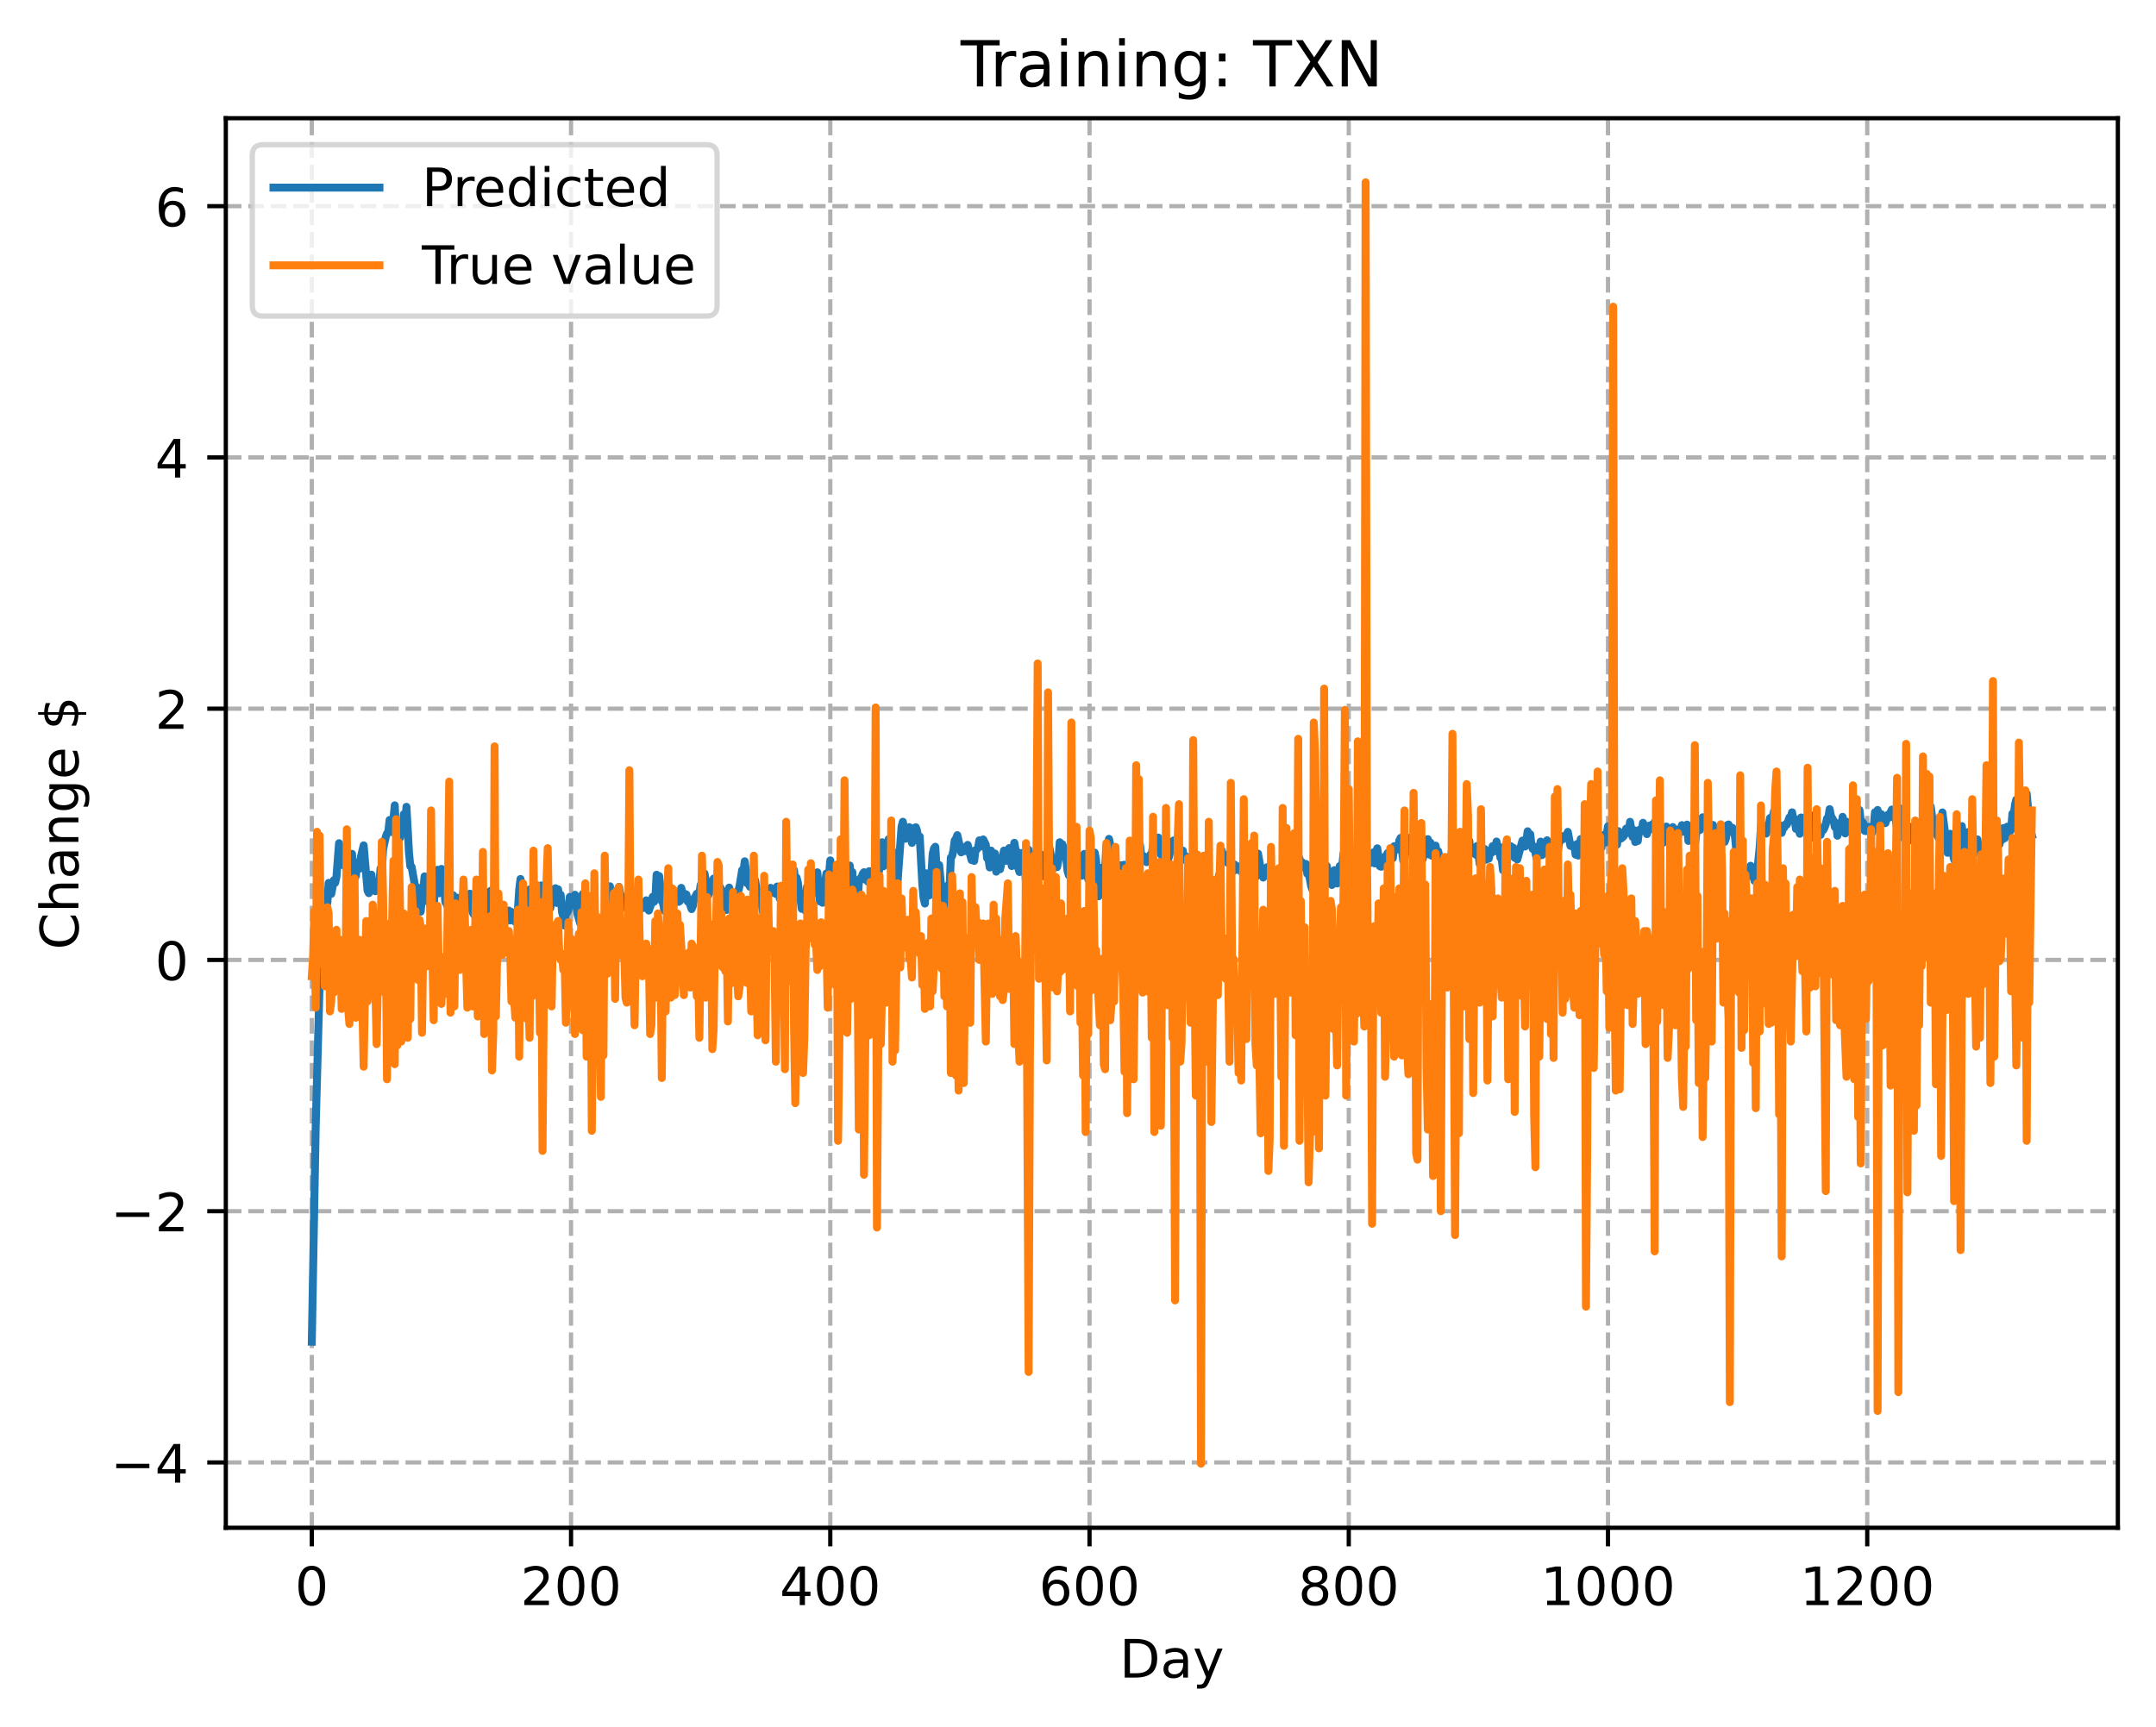 <?xml version="1.0" encoding="utf-8" standalone="no"?>
<!DOCTYPE svg PUBLIC "-//W3C//DTD SVG 1.1//EN"
  "http://www.w3.org/Graphics/SVG/1.1/DTD/svg11.dtd">
<!-- Created with matplotlib (https://matplotlib.org/) -->
<svg height="325.986pt" version="1.1" viewBox="0 0 406.94 325.986" width="406.94pt" xmlns="http://www.w3.org/2000/svg" xmlns:xlink="http://www.w3.org/1999/xlink">
 <defs>
  <style type="text/css">
*{stroke-linecap:butt;stroke-linejoin:round;}
  </style>
 </defs>
 <g id="figure_1">
  <g id="patch_1">
   <path d="M 0 325.986 
L 406.94 325.986 
L 406.94 0 
L 0 0 
z
" style="fill:#ffffff;"/>
  </g>
  <g id="axes_1">
   <g id="patch_2">
    <path d="M 42.62 288.43 
L 399.74 288.43 
L 399.74 22.318 
L 42.62 22.318 
z
" style="fill:#ffffff;"/>
   </g>
   <g id="matplotlib.axis_1">
    <g id="xtick_1">
     <g id="line2d_1">
      <path clip-path="url(#p8ffa64bb56)" d="M 58.853 288.43 
L 58.853 22.318 
" style="fill:none;stroke:#b0b0b0;stroke-dasharray:2.96,1.28;stroke-dashoffset:0;stroke-width:0.8;"/>
     </g>
     <g id="line2d_2">
      <defs>
       <path d="M 0 0 
L 0 3.5 
" id="m3b0fe22ae6" style="stroke:#000000;stroke-width:0.8;"/>
      </defs>
      <g>
       <use style="stroke:#000000;stroke-width:0.8;" x="58.853" xlink:href="#m3b0fe22ae6" y="288.43"/>
      </g>
     </g>
     <g id="text_1">
      <!-- 0 -->
      <defs>
       <path d="M 31.781 66.406 
Q 24.172 66.406 20.328 58.906 
Q 16.5 51.422 16.5 36.375 
Q 16.5 21.391 20.328 13.891 
Q 24.172 6.391 31.781 6.391 
Q 39.453 6.391 43.281 13.891 
Q 47.125 21.391 47.125 36.375 
Q 47.125 51.422 43.281 58.906 
Q 39.453 66.406 31.781 66.406 
z
M 31.781 74.219 
Q 44.047 74.219 50.516 64.516 
Q 56.984 54.828 56.984 36.375 
Q 56.984 17.969 50.516 8.266 
Q 44.047 -1.422 31.781 -1.422 
Q 19.531 -1.422 13.062 8.266 
Q 6.594 17.969 6.594 36.375 
Q 6.594 54.828 13.062 64.516 
Q 19.531 74.219 31.781 74.219 
z
" id="DejaVuSans-48"/>
      </defs>
      <g transform="translate(55.672 303.029)scale(0.1 -0.1)">
       <use xlink:href="#DejaVuSans-48"/>
      </g>
     </g>
    </g>
    <g id="xtick_2">
     <g id="line2d_3">
      <path clip-path="url(#p8ffa64bb56)" d="M 107.784 288.43 
L 107.784 22.318 
" style="fill:none;stroke:#b0b0b0;stroke-dasharray:2.96,1.28;stroke-dashoffset:0;stroke-width:0.8;"/>
     </g>
     <g id="line2d_4">
      <g>
       <use style="stroke:#000000;stroke-width:0.8;" x="107.784" xlink:href="#m3b0fe22ae6" y="288.43"/>
      </g>
     </g>
     <g id="text_2">
      <!-- 200 -->
      <defs>
       <path d="M 19.188 8.297 
L 53.609 8.297 
L 53.609 0 
L 7.328 0 
L 7.328 8.297 
Q 12.938 14.109 22.625 23.891 
Q 32.328 33.688 34.812 36.531 
Q 39.547 41.844 41.422 45.531 
Q 43.312 49.219 43.312 52.781 
Q 43.312 58.594 39.234 62.25 
Q 35.156 65.922 28.609 65.922 
Q 23.969 65.922 18.812 64.312 
Q 13.672 62.703 7.812 59.422 
L 7.812 69.391 
Q 13.766 71.781 18.938 73 
Q 24.125 74.219 28.422 74.219 
Q 39.75 74.219 46.484 68.547 
Q 53.219 62.891 53.219 53.422 
Q 53.219 48.922 51.531 44.891 
Q 49.859 40.875 45.406 35.406 
Q 44.188 33.984 37.641 27.219 
Q 31.109 20.453 19.188 8.297 
z
" id="DejaVuSans-50"/>
      </defs>
      <g transform="translate(98.24 303.029)scale(0.1 -0.1)">
       <use xlink:href="#DejaVuSans-50"/>
       <use x="63.623" xlink:href="#DejaVuSans-48"/>
       <use x="127.246" xlink:href="#DejaVuSans-48"/>
      </g>
     </g>
    </g>
    <g id="xtick_3">
     <g id="line2d_5">
      <path clip-path="url(#p8ffa64bb56)" d="M 156.714 288.43 
L 156.714 22.318 
" style="fill:none;stroke:#b0b0b0;stroke-dasharray:2.96,1.28;stroke-dashoffset:0;stroke-width:0.8;"/>
     </g>
     <g id="line2d_6">
      <g>
       <use style="stroke:#000000;stroke-width:0.8;" x="156.714" xlink:href="#m3b0fe22ae6" y="288.43"/>
      </g>
     </g>
     <g id="text_3">
      <!-- 400 -->
      <defs>
       <path d="M 37.797 64.312 
L 12.891 25.391 
L 37.797 25.391 
z
M 35.203 72.906 
L 47.609 72.906 
L 47.609 25.391 
L 58.016 25.391 
L 58.016 17.188 
L 47.609 17.188 
L 47.609 0 
L 37.797 0 
L 37.797 17.188 
L 4.891 17.188 
L 4.891 26.703 
z
" id="DejaVuSans-52"/>
      </defs>
      <g transform="translate(147.17 303.029)scale(0.1 -0.1)">
       <use xlink:href="#DejaVuSans-52"/>
       <use x="63.623" xlink:href="#DejaVuSans-48"/>
       <use x="127.246" xlink:href="#DejaVuSans-48"/>
      </g>
     </g>
    </g>
    <g id="xtick_4">
     <g id="line2d_7">
      <path clip-path="url(#p8ffa64bb56)" d="M 205.645 288.43 
L 205.645 22.318 
" style="fill:none;stroke:#b0b0b0;stroke-dasharray:2.96,1.28;stroke-dashoffset:0;stroke-width:0.8;"/>
     </g>
     <g id="line2d_8">
      <g>
       <use style="stroke:#000000;stroke-width:0.8;" x="205.645" xlink:href="#m3b0fe22ae6" y="288.43"/>
      </g>
     </g>
     <g id="text_4">
      <!-- 600 -->
      <defs>
       <path d="M 33.016 40.375 
Q 26.375 40.375 22.484 35.828 
Q 18.609 31.297 18.609 23.391 
Q 18.609 15.531 22.484 10.953 
Q 26.375 6.391 33.016 6.391 
Q 39.656 6.391 43.531 10.953 
Q 47.406 15.531 47.406 23.391 
Q 47.406 31.297 43.531 35.828 
Q 39.656 40.375 33.016 40.375 
z
M 52.594 71.297 
L 52.594 62.312 
Q 48.875 64.062 45.094 64.984 
Q 41.312 65.922 37.594 65.922 
Q 27.828 65.922 22.672 59.328 
Q 17.531 52.734 16.797 39.406 
Q 19.672 43.656 24.016 45.922 
Q 28.375 48.188 33.594 48.188 
Q 44.578 48.188 50.953 41.516 
Q 57.328 34.859 57.328 23.391 
Q 57.328 12.156 50.688 5.359 
Q 44.047 -1.422 33.016 -1.422 
Q 20.359 -1.422 13.672 8.266 
Q 6.984 17.969 6.984 36.375 
Q 6.984 53.656 15.188 63.938 
Q 23.391 74.219 37.203 74.219 
Q 40.922 74.219 44.703 73.484 
Q 48.484 72.75 52.594 71.297 
z
" id="DejaVuSans-54"/>
      </defs>
      <g transform="translate(196.101 303.029)scale(0.1 -0.1)">
       <use xlink:href="#DejaVuSans-54"/>
       <use x="63.623" xlink:href="#DejaVuSans-48"/>
       <use x="127.246" xlink:href="#DejaVuSans-48"/>
      </g>
     </g>
    </g>
    <g id="xtick_5">
     <g id="line2d_9">
      <path clip-path="url(#p8ffa64bb56)" d="M 254.575 288.43 
L 254.575 22.318 
" style="fill:none;stroke:#b0b0b0;stroke-dasharray:2.96,1.28;stroke-dashoffset:0;stroke-width:0.8;"/>
     </g>
     <g id="line2d_10">
      <g>
       <use style="stroke:#000000;stroke-width:0.8;" x="254.575" xlink:href="#m3b0fe22ae6" y="288.43"/>
      </g>
     </g>
     <g id="text_5">
      <!-- 800 -->
      <defs>
       <path d="M 31.781 34.625 
Q 24.75 34.625 20.719 30.859 
Q 16.703 27.094 16.703 20.516 
Q 16.703 13.922 20.719 10.156 
Q 24.75 6.391 31.781 6.391 
Q 38.812 6.391 42.859 10.172 
Q 46.922 13.969 46.922 20.516 
Q 46.922 27.094 42.891 30.859 
Q 38.875 34.625 31.781 34.625 
z
M 21.922 38.812 
Q 15.578 40.375 12.031 44.719 
Q 8.5 49.078 8.5 55.328 
Q 8.5 64.062 14.719 69.141 
Q 20.953 74.219 31.781 74.219 
Q 42.672 74.219 48.875 69.141 
Q 55.078 64.062 55.078 55.328 
Q 55.078 49.078 51.531 44.719 
Q 48 40.375 41.703 38.812 
Q 48.828 37.156 52.797 32.312 
Q 56.781 27.484 56.781 20.516 
Q 56.781 9.906 50.312 4.234 
Q 43.844 -1.422 31.781 -1.422 
Q 19.734 -1.422 13.25 4.234 
Q 6.781 9.906 6.781 20.516 
Q 6.781 27.484 10.781 32.312 
Q 14.797 37.156 21.922 38.812 
z
M 18.312 54.391 
Q 18.312 48.734 21.844 45.562 
Q 25.391 42.391 31.781 42.391 
Q 38.141 42.391 41.719 45.562 
Q 45.312 48.734 45.312 54.391 
Q 45.312 60.062 41.719 63.234 
Q 38.141 66.406 31.781 66.406 
Q 25.391 66.406 21.844 63.234 
Q 18.312 60.062 18.312 54.391 
z
" id="DejaVuSans-56"/>
      </defs>
      <g transform="translate(245.032 303.029)scale(0.1 -0.1)">
       <use xlink:href="#DejaVuSans-56"/>
       <use x="63.623" xlink:href="#DejaVuSans-48"/>
       <use x="127.246" xlink:href="#DejaVuSans-48"/>
      </g>
     </g>
    </g>
    <g id="xtick_6">
     <g id="line2d_11">
      <path clip-path="url(#p8ffa64bb56)" d="M 303.506 288.43 
L 303.506 22.318 
" style="fill:none;stroke:#b0b0b0;stroke-dasharray:2.96,1.28;stroke-dashoffset:0;stroke-width:0.8;"/>
     </g>
     <g id="line2d_12">
      <g>
       <use style="stroke:#000000;stroke-width:0.8;" x="303.506" xlink:href="#m3b0fe22ae6" y="288.43"/>
      </g>
     </g>
     <g id="text_6">
      <!-- 1000 -->
      <defs>
       <path d="M 12.406 8.297 
L 28.516 8.297 
L 28.516 63.922 
L 10.984 60.406 
L 10.984 69.391 
L 28.422 72.906 
L 38.281 72.906 
L 38.281 8.297 
L 54.391 8.297 
L 54.391 0 
L 12.406 0 
z
" id="DejaVuSans-49"/>
      </defs>
      <g transform="translate(290.781 303.029)scale(0.1 -0.1)">
       <use xlink:href="#DejaVuSans-49"/>
       <use x="63.623" xlink:href="#DejaVuSans-48"/>
       <use x="127.246" xlink:href="#DejaVuSans-48"/>
       <use x="190.869" xlink:href="#DejaVuSans-48"/>
      </g>
     </g>
    </g>
    <g id="xtick_7">
     <g id="line2d_13">
      <path clip-path="url(#p8ffa64bb56)" d="M 352.437 288.43 
L 352.437 22.318 
" style="fill:none;stroke:#b0b0b0;stroke-dasharray:2.96,1.28;stroke-dashoffset:0;stroke-width:0.8;"/>
     </g>
     <g id="line2d_14">
      <g>
       <use style="stroke:#000000;stroke-width:0.8;" x="352.437" xlink:href="#m3b0fe22ae6" y="288.43"/>
      </g>
     </g>
     <g id="text_7">
      <!-- 1200 -->
      <g transform="translate(339.712 303.029)scale(0.1 -0.1)">
       <use xlink:href="#DejaVuSans-49"/>
       <use x="63.623" xlink:href="#DejaVuSans-50"/>
       <use x="127.246" xlink:href="#DejaVuSans-48"/>
       <use x="190.869" xlink:href="#DejaVuSans-48"/>
      </g>
     </g>
    </g>
    <g id="text_8">
     <!-- Day -->
     <defs>
      <path d="M 19.672 64.797 
L 19.672 8.109 
L 31.594 8.109 
Q 46.688 8.109 53.688 14.938 
Q 60.688 21.781 60.688 36.531 
Q 60.688 51.172 53.688 57.984 
Q 46.688 64.797 31.594 64.797 
z
M 9.812 72.906 
L 30.078 72.906 
Q 51.266 72.906 61.172 64.094 
Q 71.094 55.281 71.094 36.531 
Q 71.094 17.672 61.125 8.828 
Q 51.172 0 30.078 0 
L 9.812 0 
z
" id="DejaVuSans-68"/>
      <path d="M 34.281 27.484 
Q 23.391 27.484 19.188 25 
Q 14.984 22.516 14.984 16.5 
Q 14.984 11.719 18.141 8.906 
Q 21.297 6.109 26.703 6.109 
Q 34.188 6.109 38.703 11.406 
Q 43.219 16.703 43.219 25.484 
L 43.219 27.484 
z
M 52.203 31.203 
L 52.203 0 
L 43.219 0 
L 43.219 8.297 
Q 40.141 3.328 35.547 0.953 
Q 30.953 -1.422 24.312 -1.422 
Q 15.922 -1.422 10.953 3.297 
Q 6 8.016 6 15.922 
Q 6 25.141 12.172 29.828 
Q 18.359 34.516 30.609 34.516 
L 43.219 34.516 
L 43.219 35.406 
Q 43.219 41.609 39.141 45 
Q 35.062 48.391 27.688 48.391 
Q 23 48.391 18.547 47.266 
Q 14.109 46.141 10.016 43.891 
L 10.016 52.203 
Q 14.938 54.109 19.578 55.047 
Q 24.219 56 28.609 56 
Q 40.484 56 46.344 49.844 
Q 52.203 43.703 52.203 31.203 
z
" id="DejaVuSans-97"/>
      <path d="M 32.172 -5.078 
Q 28.375 -14.844 24.75 -17.812 
Q 21.141 -20.797 15.094 -20.797 
L 7.906 -20.797 
L 7.906 -13.281 
L 13.188 -13.281 
Q 16.891 -13.281 18.938 -11.516 
Q 21 -9.766 23.484 -3.219 
L 25.094 0.875 
L 2.984 54.688 
L 12.5 54.688 
L 29.594 11.922 
L 46.688 54.688 
L 56.203 54.688 
z
" id="DejaVuSans-121"/>
     </defs>
     <g transform="translate(211.307 316.707)scale(0.1 -0.1)">
      <use xlink:href="#DejaVuSans-68"/>
      <use x="77.002" xlink:href="#DejaVuSans-97"/>
      <use x="138.281" xlink:href="#DejaVuSans-121"/>
     </g>
    </g>
   </g>
   <g id="matplotlib.axis_2">
    <g id="ytick_1">
     <g id="line2d_15">
      <path clip-path="url(#p8ffa64bb56)" d="M 42.62 276.097 
L 399.74 276.097 
" style="fill:none;stroke:#b0b0b0;stroke-dasharray:2.96,1.28;stroke-dashoffset:0;stroke-width:0.8;"/>
     </g>
     <g id="line2d_16">
      <defs>
       <path d="M 0 0 
L -3.5 0 
" id="m9bfbfbf953" style="stroke:#000000;stroke-width:0.8;"/>
      </defs>
      <g>
       <use style="stroke:#000000;stroke-width:0.8;" x="42.62" xlink:href="#m9bfbfbf953" y="276.097"/>
      </g>
     </g>
     <g id="text_9">
      <!-- −4 -->
      <defs>
       <path d="M 10.594 35.5 
L 73.188 35.5 
L 73.188 27.203 
L 10.594 27.203 
z
" id="DejaVuSans-8722"/>
      </defs>
      <g transform="translate(20.878 279.896)scale(0.1 -0.1)">
       <use xlink:href="#DejaVuSans-8722"/>
       <use x="83.789" xlink:href="#DejaVuSans-52"/>
      </g>
     </g>
    </g>
    <g id="ytick_2">
     <g id="line2d_17">
      <path clip-path="url(#p8ffa64bb56)" d="M 42.62 228.662 
L 399.74 228.662 
" style="fill:none;stroke:#b0b0b0;stroke-dasharray:2.96,1.28;stroke-dashoffset:0;stroke-width:0.8;"/>
     </g>
     <g id="line2d_18">
      <g>
       <use style="stroke:#000000;stroke-width:0.8;" x="42.62" xlink:href="#m9bfbfbf953" y="228.662"/>
      </g>
     </g>
     <g id="text_10">
      <!-- −2 -->
      <g transform="translate(20.878 232.461)scale(0.1 -0.1)">
       <use xlink:href="#DejaVuSans-8722"/>
       <use x="83.789" xlink:href="#DejaVuSans-50"/>
      </g>
     </g>
    </g>
    <g id="ytick_3">
     <g id="line2d_19">
      <path clip-path="url(#p8ffa64bb56)" d="M 42.62 181.226 
L 399.74 181.226 
" style="fill:none;stroke:#b0b0b0;stroke-dasharray:2.96,1.28;stroke-dashoffset:0;stroke-width:0.8;"/>
     </g>
     <g id="line2d_20">
      <g>
       <use style="stroke:#000000;stroke-width:0.8;" x="42.62" xlink:href="#m9bfbfbf953" y="181.226"/>
      </g>
     </g>
     <g id="text_11">
      <!-- 0 -->
      <g transform="translate(29.258 185.026)scale(0.1 -0.1)">
       <use xlink:href="#DejaVuSans-48"/>
      </g>
     </g>
    </g>
    <g id="ytick_4">
     <g id="line2d_21">
      <path clip-path="url(#p8ffa64bb56)" d="M 42.62 133.791 
L 399.74 133.791 
" style="fill:none;stroke:#b0b0b0;stroke-dasharray:2.96,1.28;stroke-dashoffset:0;stroke-width:0.8;"/>
     </g>
     <g id="line2d_22">
      <g>
       <use style="stroke:#000000;stroke-width:0.8;" x="42.62" xlink:href="#m9bfbfbf953" y="133.791"/>
      </g>
     </g>
     <g id="text_12">
      <!-- 2 -->
      <g transform="translate(29.258 137.59)scale(0.1 -0.1)">
       <use xlink:href="#DejaVuSans-50"/>
      </g>
     </g>
    </g>
    <g id="ytick_5">
     <g id="line2d_23">
      <path clip-path="url(#p8ffa64bb56)" d="M 42.62 86.356 
L 399.74 86.356 
" style="fill:none;stroke:#b0b0b0;stroke-dasharray:2.96,1.28;stroke-dashoffset:0;stroke-width:0.8;"/>
     </g>
     <g id="line2d_24">
      <g>
       <use style="stroke:#000000;stroke-width:0.8;" x="42.62" xlink:href="#m9bfbfbf953" y="86.356"/>
      </g>
     </g>
     <g id="text_13">
      <!-- 4 -->
      <g transform="translate(29.258 90.155)scale(0.1 -0.1)">
       <use xlink:href="#DejaVuSans-52"/>
      </g>
     </g>
    </g>
    <g id="ytick_6">
     <g id="line2d_25">
      <path clip-path="url(#p8ffa64bb56)" d="M 42.62 38.92 
L 399.74 38.92 
" style="fill:none;stroke:#b0b0b0;stroke-dasharray:2.96,1.28;stroke-dashoffset:0;stroke-width:0.8;"/>
     </g>
     <g id="line2d_26">
      <g>
       <use style="stroke:#000000;stroke-width:0.8;" x="42.62" xlink:href="#m9bfbfbf953" y="38.92"/>
      </g>
     </g>
     <g id="text_14">
      <!-- 6 -->
      <g transform="translate(29.258 42.72)scale(0.1 -0.1)">
       <use xlink:href="#DejaVuSans-54"/>
      </g>
     </g>
    </g>
    <g id="text_15">
     <!-- Change $ -->
     <defs>
      <path d="M 64.406 67.281 
L 64.406 56.891 
Q 59.422 61.531 53.781 63.812 
Q 48.141 66.109 41.797 66.109 
Q 29.297 66.109 22.656 58.469 
Q 16.016 50.828 16.016 36.375 
Q 16.016 21.969 22.656 14.328 
Q 29.297 6.688 41.797 6.688 
Q 48.141 6.688 53.781 8.984 
Q 59.422 11.281 64.406 15.922 
L 64.406 5.609 
Q 59.234 2.094 53.438 0.328 
Q 47.656 -1.422 41.219 -1.422 
Q 24.656 -1.422 15.125 8.703 
Q 5.609 18.844 5.609 36.375 
Q 5.609 53.953 15.125 64.078 
Q 24.656 74.219 41.219 74.219 
Q 47.75 74.219 53.531 72.484 
Q 59.328 70.75 64.406 67.281 
z
" id="DejaVuSans-67"/>
      <path d="M 54.891 33.016 
L 54.891 0 
L 45.906 0 
L 45.906 32.719 
Q 45.906 40.484 42.875 44.328 
Q 39.844 48.188 33.797 48.188 
Q 26.516 48.188 22.312 43.547 
Q 18.109 38.922 18.109 30.906 
L 18.109 0 
L 9.078 0 
L 9.078 75.984 
L 18.109 75.984 
L 18.109 46.188 
Q 21.344 51.125 25.703 53.562 
Q 30.078 56 35.797 56 
Q 45.219 56 50.047 50.172 
Q 54.891 44.344 54.891 33.016 
z
" id="DejaVuSans-104"/>
      <path d="M 54.891 33.016 
L 54.891 0 
L 45.906 0 
L 45.906 32.719 
Q 45.906 40.484 42.875 44.328 
Q 39.844 48.188 33.797 48.188 
Q 26.516 48.188 22.312 43.547 
Q 18.109 38.922 18.109 30.906 
L 18.109 0 
L 9.078 0 
L 9.078 54.688 
L 18.109 54.688 
L 18.109 46.188 
Q 21.344 51.125 25.703 53.562 
Q 30.078 56 35.797 56 
Q 45.219 56 50.047 50.172 
Q 54.891 44.344 54.891 33.016 
z
" id="DejaVuSans-110"/>
      <path d="M 45.406 27.984 
Q 45.406 37.75 41.375 43.109 
Q 37.359 48.484 30.078 48.484 
Q 22.859 48.484 18.828 43.109 
Q 14.797 37.75 14.797 27.984 
Q 14.797 18.266 18.828 12.891 
Q 22.859 7.516 30.078 7.516 
Q 37.359 7.516 41.375 12.891 
Q 45.406 18.266 45.406 27.984 
z
M 54.391 6.781 
Q 54.391 -7.172 48.188 -13.984 
Q 42 -20.797 29.203 -20.797 
Q 24.469 -20.797 20.266 -20.094 
Q 16.062 -19.391 12.109 -17.922 
L 12.109 -9.188 
Q 16.062 -11.328 19.922 -12.344 
Q 23.781 -13.375 27.781 -13.375 
Q 36.625 -13.375 41.016 -8.766 
Q 45.406 -4.156 45.406 5.172 
L 45.406 9.625 
Q 42.625 4.781 38.281 2.391 
Q 33.938 0 27.875 0 
Q 17.828 0 11.672 7.656 
Q 5.516 15.328 5.516 27.984 
Q 5.516 40.672 11.672 48.328 
Q 17.828 56 27.875 56 
Q 33.938 56 38.281 53.609 
Q 42.625 51.219 45.406 46.391 
L 45.406 54.688 
L 54.391 54.688 
z
" id="DejaVuSans-103"/>
      <path d="M 56.203 29.594 
L 56.203 25.203 
L 14.891 25.203 
Q 15.484 15.922 20.484 11.062 
Q 25.484 6.203 34.422 6.203 
Q 39.594 6.203 44.453 7.469 
Q 49.312 8.734 54.109 11.281 
L 54.109 2.781 
Q 49.266 0.734 44.188 -0.344 
Q 39.109 -1.422 33.891 -1.422 
Q 20.797 -1.422 13.156 6.188 
Q 5.516 13.812 5.516 26.812 
Q 5.516 40.234 12.766 48.109 
Q 20.016 56 32.328 56 
Q 43.359 56 49.781 48.891 
Q 56.203 41.797 56.203 29.594 
z
M 47.219 32.234 
Q 47.125 39.594 43.094 43.984 
Q 39.062 48.391 32.422 48.391 
Q 24.906 48.391 20.391 44.141 
Q 15.875 39.891 15.188 32.172 
z
" id="DejaVuSans-101"/>
      <path id="DejaVuSans-32"/>
      <path d="M 33.797 -14.703 
L 28.906 -14.703 
L 28.859 0 
Q 23.734 0.094 18.609 1.188 
Q 13.484 2.297 8.297 4.5 
L 8.297 13.281 
Q 13.281 10.156 18.375 8.562 
Q 23.484 6.984 28.906 6.938 
L 28.906 29.203 
Q 18.109 30.953 13.203 35.156 
Q 8.297 39.359 8.297 46.688 
Q 8.297 54.641 13.625 59.219 
Q 18.953 63.812 28.906 64.5 
L 28.906 75.984 
L 33.797 75.984 
L 33.797 64.656 
Q 38.328 64.453 42.578 63.688 
Q 46.828 62.938 50.875 61.625 
L 50.875 53.078 
Q 46.828 55.125 42.547 56.25 
Q 38.281 57.375 33.797 57.562 
L 33.797 36.719 
Q 44.875 35.016 50.094 30.609 
Q 55.328 26.219 55.328 18.609 
Q 55.328 10.359 49.781 5.594 
Q 44.234 0.828 33.797 0.094 
z
M 28.906 37.594 
L 28.906 57.625 
Q 23.25 56.984 20.266 54.391 
Q 17.281 51.812 17.281 47.516 
Q 17.281 43.312 20.031 40.969 
Q 22.797 38.625 28.906 37.594 
z
M 33.797 28.219 
L 33.797 7.078 
Q 39.984 7.906 43.141 10.594 
Q 46.297 13.281 46.297 17.672 
Q 46.297 21.969 43.281 24.5 
Q 40.281 27.047 33.797 28.219 
z
" id="DejaVuSans-36"/>
     </defs>
     <g transform="translate(14.798 179.288)rotate(-90)scale(0.1 -0.1)">
      <use xlink:href="#DejaVuSans-67"/>
      <use x="69.824" xlink:href="#DejaVuSans-104"/>
      <use x="133.203" xlink:href="#DejaVuSans-97"/>
      <use x="194.482" xlink:href="#DejaVuSans-110"/>
      <use x="257.861" xlink:href="#DejaVuSans-103"/>
      <use x="321.338" xlink:href="#DejaVuSans-101"/>
      <use x="382.861" xlink:href="#DejaVuSans-32"/>
      <use x="414.648" xlink:href="#DejaVuSans-36"/>
     </g>
    </g>
   </g>
   <g id="line2d_27">
    <path clip-path="url(#p8ffa64bb56)" d="M 58.853 253.299 
L 59.587 212.712 
L 60.321 185.831 
L 60.81 180.398 
L 61.055 177.718 
L 61.544 169.374 
L 61.789 170.461 
L 62.034 166.676 
L 62.278 168.103 
L 62.523 168.752 
L 63.012 166.16 
L 63.257 166.664 
L 63.501 165.584 
L 63.991 159.189 
L 64.235 160.119 
L 64.725 162.553 
L 64.969 163.471 
L 65.214 160.708 
L 65.459 163.296 
L 65.703 162.238 
L 65.948 163.64 
L 66.193 162.017 
L 66.437 161.193 
L 66.682 164.316 
L 66.927 165.849 
L 67.171 165.374 
L 67.416 162.806 
L 67.661 163.763 
L 67.905 163.975 
L 68.15 161.64 
L 68.639 159.593 
L 69.373 168.137 
L 69.618 168.619 
L 70.107 165.123 
L 70.352 167.848 
L 70.596 167.543 
L 70.841 168.256 
L 71.086 167.781 
L 71.33 166.726 
L 71.575 167.214 
L 71.82 163.972 
L 72.064 164.63 
L 72.309 160.34 
L 72.798 158.041 
L 73.043 157.361 
L 73.288 157.031 
L 73.532 154.799 
L 73.777 156.645 
L 74.022 157.088 
L 74.511 152.032 
L 74.755 157.476 
L 75 159.411 
L 75.245 158.394 
L 75.489 158.21 
L 75.734 156.046 
L 75.979 157.111 
L 76.223 153.706 
L 76.468 155.515 
L 76.713 152.316 
L 77.202 161.039 
L 77.447 163.542 
L 77.691 163.653 
L 78.425 167.783 
L 78.67 167.457 
L 79.404 172.116 
L 79.649 169.243 
L 79.893 168.167 
L 80.138 165.45 
L 80.383 169.15 
L 80.627 170.132 
L 80.872 166.066 
L 81.361 172.667 
L 81.606 170.022 
L 81.85 171.817 
L 82.095 166.915 
L 82.34 166.83 
L 82.584 164.2 
L 82.829 168.646 
L 83.074 168.463 
L 83.318 164.04 
L 83.563 166.216 
L 83.808 167.039 
L 84.052 170.242 
L 85.031 172.186 
L 85.52 168.991 
L 86.01 171.323 
L 86.254 169.467 
L 86.499 170.803 
L 86.743 172.786 
L 86.988 173.066 
L 87.477 168.136 
L 87.722 169.85 
L 87.967 169.751 
L 88.211 168.925 
L 88.456 171.175 
L 88.701 168.725 
L 88.945 171.023 
L 89.19 172.205 
L 89.435 172.66 
L 89.679 170.179 
L 89.924 169.624 
L 90.169 169.489 
L 90.413 170.164 
L 91.147 175.09 
L 91.392 176.199 
L 91.637 175.651 
L 92.126 168.452 
L 92.371 169.588 
L 92.615 168.167 
L 92.86 168.366 
L 93.104 171.859 
L 93.349 173.084 
L 93.594 173.223 
L 93.838 174.412 
L 94.083 174.783 
L 94.328 171.15 
L 94.572 173.497 
L 95.062 175.495 
L 95.306 173.182 
L 95.551 172.553 
L 95.796 173.497 
L 96.04 171.901 
L 96.285 173.772 
L 96.53 172.153 
L 97.264 174.062 
L 97.508 173.26 
L 97.753 171.746 
L 97.998 167.934 
L 98.242 165.941 
L 98.487 168.959 
L 98.731 169.638 
L 98.976 172.284 
L 99.221 172.255 
L 99.465 170.909 
L 99.71 170.983 
L 99.955 167.922 
L 100.199 168.614 
L 100.689 172.357 
L 100.933 171.498 
L 101.178 172.294 
L 101.423 169.106 
L 101.667 167.429 
L 101.912 168.418 
L 102.157 167.16 
L 102.401 169.045 
L 102.646 168.164 
L 102.891 170.941 
L 103.135 169.147 
L 103.38 172.088 
L 103.625 170.637 
L 103.869 171.451 
L 104.114 168.861 
L 104.359 167.914 
L 104.603 169.221 
L 104.848 167.686 
L 105.092 170.469 
L 105.337 167.892 
L 105.582 169.554 
L 105.826 168.917 
L 106.071 172.154 
L 106.316 173.032 
L 106.56 174.733 
L 106.805 172.022 
L 107.05 172.313 
L 107.294 171.759 
L 107.539 169.33 
L 108.273 170.918 
L 108.518 168.916 
L 109.007 172.575 
L 109.496 174.279 
L 109.986 168.791 
L 110.475 172.485 
L 110.719 170.484 
L 110.964 169.885 
L 111.453 173.756 
L 111.943 175.224 
L 112.187 175.261 
L 112.432 174.344 
L 112.677 174.644 
L 112.921 174.549 
L 113.166 173.875 
L 113.9 175.281 
L 114.145 174.842 
L 114.634 169.216 
L 114.879 169.271 
L 115.123 167.322 
L 115.368 169.907 
L 115.613 169.763 
L 115.857 168.189 
L 116.102 169.954 
L 116.591 171.312 
L 116.836 167.426 
L 117.08 168.831 
L 117.325 169.187 
L 117.57 170.296 
L 117.814 170.275 
L 118.059 170.545 
L 118.548 171.993 
L 118.793 171.429 
L 119.038 171.684 
L 119.282 170.104 
L 119.527 170.815 
L 119.772 170.437 
L 120.016 171.892 
L 120.506 170.532 
L 120.75 171.24 
L 120.995 170.915 
L 121.24 171.454 
L 121.484 171.412 
L 121.974 169.971 
L 122.218 170.702 
L 122.463 171.905 
L 122.952 170.535 
L 123.197 169.301 
L 123.441 170.262 
L 123.686 169.866 
L 123.931 165.138 
L 124.175 165.795 
L 124.42 165.391 
L 124.909 170.111 
L 125.154 170.538 
L 125.399 171.921 
L 125.888 171.711 
L 126.133 172.472 
L 126.622 170.477 
L 126.867 171.352 
L 127.111 170.781 
L 127.601 169.138 
L 127.845 168.936 
L 128.09 170.26 
L 128.334 170.087 
L 128.579 167.618 
L 129.068 169.627 
L 129.313 168.759 
L 129.558 168.882 
L 129.802 170.206 
L 130.047 170.16 
L 130.536 171.626 
L 130.781 171.007 
L 131.026 169.557 
L 131.27 169.243 
L 131.515 168.737 
L 132.004 168.722 
L 132.249 167.04 
L 132.494 168.433 
L 132.738 167.122 
L 132.983 164.921 
L 133.717 168.968 
L 133.962 166.538 
L 134.451 167.778 
L 134.695 165.871 
L 134.94 168.313 
L 135.185 168.107 
L 135.429 168.306 
L 135.674 169.814 
L 135.919 167.49 
L 136.163 167.928 
L 136.408 169.439 
L 136.653 170.201 
L 136.897 170.401 
L 137.142 171.79 
L 137.631 167.565 
L 137.876 168.82 
L 138.121 168.996 
L 138.365 169.013 
L 138.61 168.557 
L 138.855 169.647 
L 139.099 168.63 
L 139.344 168.23 
L 139.589 167.304 
L 140.078 164.258 
L 140.322 164.722 
L 140.567 162.605 
L 141.056 166.796 
L 141.301 166.351 
L 141.546 167.415 
L 141.79 166.516 
L 142.035 164.617 
L 142.28 165.664 
L 142.524 166.193 
L 142.769 167.744 
L 143.258 168.954 
L 143.503 170.057 
L 143.748 170.594 
L 143.992 172.144 
L 144.237 168.808 
L 144.726 168.615 
L 144.971 168.304 
L 145.216 168.761 
L 145.46 167.614 
L 145.705 168.366 
L 145.95 168.517 
L 146.194 168.165 
L 146.439 168.76 
L 146.683 167.366 
L 146.928 167.696 
L 147.173 169.63 
L 147.417 167.998 
L 147.662 168.536 
L 148.151 169.951 
L 148.396 172.052 
L 148.641 168.703 
L 148.885 168.169 
L 149.13 166.525 
L 149.619 167.933 
L 149.864 164.255 
L 150.109 166.457 
L 150.353 165.69 
L 150.598 166.647 
L 150.843 168.794 
L 151.087 169.768 
L 151.332 171.586 
L 151.821 169.325 
L 152.066 171.99 
L 152.31 167.429 
L 152.555 170.967 
L 152.8 170.406 
L 153.044 167.812 
L 153.289 168.035 
L 153.534 168.588 
L 153.778 165.994 
L 154.268 164.683 
L 154.757 170.179 
L 155.002 169.909 
L 155.246 170.432 
L 155.98 164.899 
L 156.225 165.288 
L 156.47 165.185 
L 156.714 162.423 
L 157.204 167.483 
L 157.448 166.808 
L 157.938 171.037 
L 158.182 170.471 
L 158.427 168.666 
L 158.671 169.085 
L 159.161 171.591 
L 159.405 167.471 
L 159.65 165.972 
L 159.895 163.668 
L 160.384 163.401 
L 160.629 165.663 
L 160.873 164.634 
L 161.118 168.345 
L 161.363 166.288 
L 161.852 170.801 
L 162.097 166.718 
L 162.341 165.862 
L 162.586 165.818 
L 162.831 164.979 
L 163.075 164.663 
L 163.32 166.052 
L 163.565 164.913 
L 163.809 166.446 
L 164.054 164.465 
L 164.298 165.772 
L 164.543 164.457 
L 165.032 166.16 
L 165.277 165.08 
L 165.522 164.668 
L 165.766 164.957 
L 166.011 164.001 
L 166.5 159.005 
L 166.745 163.545 
L 166.99 159.498 
L 167.234 159.249 
L 167.479 160.466 
L 167.724 158.435 
L 167.968 158.423 
L 168.213 164.654 
L 168.702 160.925 
L 169.192 169.522 
L 170.17 156.044 
L 170.415 155.139 
L 170.904 158.354 
L 171.149 157.901 
L 171.393 156.355 
L 171.638 156.155 
L 172.127 159.138 
L 172.617 156.297 
L 172.861 156.174 
L 173.106 156.9 
L 173.351 158.763 
L 173.595 157.931 
L 174.085 166.921 
L 174.329 169.561 
L 174.574 170.584 
L 174.819 164.869 
L 175.308 169.071 
L 175.553 168.959 
L 176.042 161.191 
L 176.286 160.178 
L 176.531 159.86 
L 177.02 167.643 
L 177.265 163.307 
L 177.754 168.764 
L 178.244 170.949 
L 178.733 167.269 
L 178.978 169.557 
L 179.222 167.866 
L 179.467 161.907 
L 179.712 161.606 
L 179.956 160.538 
L 180.201 158.67 
L 180.446 158.342 
L 180.69 157.673 
L 181.424 160.917 
L 181.669 160.63 
L 181.914 159.974 
L 182.158 160.676 
L 182.403 159.801 
L 182.647 159.505 
L 183.381 162.376 
L 183.626 161.403 
L 183.871 162.532 
L 184.115 160.502 
L 184.36 160.362 
L 184.605 160.054 
L 184.849 158.643 
L 185.094 158.974 
L 185.339 159.785 
L 185.583 158.483 
L 186.073 159.476 
L 186.317 162.015 
L 186.562 162.115 
L 186.807 163.769 
L 187.051 160.578 
L 187.541 162.317 
L 187.785 161.13 
L 188.03 164.56 
L 188.274 162.423 
L 188.519 163.579 
L 188.764 164.109 
L 189.498 160.58 
L 189.987 162.512 
L 190.232 161.629 
L 190.476 160.113 
L 190.721 161.249 
L 190.966 163.498 
L 191.21 160.497 
L 191.455 159.113 
L 191.7 160.52 
L 191.944 160.776 
L 192.189 163.886 
L 192.434 164.627 
L 192.923 161.03 
L 193.168 161.393 
L 193.412 162.899 
L 193.657 166.891 
L 193.902 162.128 
L 194.146 160.428 
L 194.88 165.578 
L 195.369 161.281 
L 195.614 161.019 
L 195.859 162.21 
L 196.103 162.422 
L 196.348 161.194 
L 196.837 164.795 
L 197.082 165.453 
L 197.327 165.522 
L 197.571 163.91 
L 197.816 165.673 
L 198.061 159.996 
L 198.795 163.986 
L 199.039 162.405 
L 199.284 162.575 
L 199.529 163.698 
L 199.773 162.31 
L 200.018 159.007 
L 200.262 159.506 
L 200.507 159.377 
L 200.752 160.054 
L 200.996 161.525 
L 201.241 161.957 
L 201.486 164.361 
L 201.73 165.238 
L 201.975 163.697 
L 202.22 165.1 
L 202.464 163.518 
L 202.709 164.981 
L 202.954 164.854 
L 203.198 162.524 
L 203.443 164.266 
L 203.688 165.08 
L 203.932 164.994 
L 204.177 165.332 
L 204.666 161.205 
L 204.911 162.18 
L 205.156 163.732 
L 205.4 166.02 
L 205.645 166.246 
L 206.134 163.014 
L 206.379 162.569 
L 206.623 160.965 
L 206.868 162.3 
L 207.357 169.22 
L 207.602 165.295 
L 207.847 163.832 
L 208.336 163.966 
L 208.581 164.237 
L 208.825 159.614 
L 209.07 159.617 
L 209.315 158.37 
L 209.559 159.495 
L 209.804 164.688 
L 210.049 163.673 
L 210.293 163.362 
L 210.538 163.556 
L 210.783 164.605 
L 211.027 164.069 
L 211.272 164.09 
L 211.517 163.352 
L 211.761 163.614 
L 212.006 163.293 
L 212.25 163.261 
L 212.495 163.582 
L 212.74 164.527 
L 212.984 164.415 
L 213.474 170.078 
L 214.208 164.649 
L 214.452 163.916 
L 214.697 161.527 
L 214.942 162.736 
L 215.186 159.543 
L 215.431 161.808 
L 215.676 162.333 
L 215.92 161.663 
L 216.41 162.764 
L 216.654 162.388 
L 216.899 162.447 
L 217.144 161.33 
L 217.388 161.161 
L 217.877 158.296 
L 218.122 160.253 
L 218.367 160.138 
L 218.611 158.118 
L 219.101 161.308 
L 219.345 159.893 
L 219.59 160.775 
L 219.835 164.948 
L 220.079 164.107 
L 220.324 161.801 
L 220.569 161.996 
L 221.058 160.098 
L 221.303 158.806 
L 221.547 158.664 
L 222.037 158.663 
L 222.281 159.854 
L 222.526 159.508 
L 223.015 162.429 
L 223.26 160.588 
L 223.505 162.237 
L 223.749 161.776 
L 223.994 161.74 
L 224.483 163.999 
L 224.728 164.189 
L 225.217 168.838 
L 225.462 169.785 
L 225.706 170.156 
L 225.951 170.876 
L 226.196 171.139 
L 226.44 169.911 
L 226.685 170.999 
L 226.93 169.494 
L 227.174 170.787 
L 227.419 170.879 
L 227.664 171.633 
L 228.153 168.479 
L 228.642 167.468 
L 228.887 169.149 
L 229.865 167.392 
L 230.11 165.202 
L 230.355 164.42 
L 230.599 160.576 
L 230.844 162.128 
L 231.089 161.396 
L 231.333 161.713 
L 231.578 161.49 
L 231.823 162.955 
L 232.067 161.067 
L 232.312 163.276 
L 232.801 164.45 
L 233.046 163.223 
L 233.291 164.213 
L 233.535 163.701 
L 233.78 164.258 
L 234.269 163.399 
L 234.514 164.856 
L 234.759 162.8 
L 235.003 164.096 
L 235.248 163.256 
L 235.493 164.555 
L 235.737 165.085 
L 236.226 162.782 
L 236.471 164.323 
L 236.716 164.78 
L 236.96 165.665 
L 237.45 161.149 
L 237.939 163.955 
L 238.428 165.676 
L 238.673 164.423 
L 238.918 164.642 
L 239.162 163.718 
L 239.407 164.837 
L 239.652 163.999 
L 239.896 165.487 
L 240.141 164.798 
L 240.386 165.814 
L 240.63 166.233 
L 240.875 167.099 
L 241.12 167.417 
L 241.364 165.726 
L 241.609 166.7 
L 242.098 164.276 
L 242.343 165.608 
L 242.587 164.572 
L 242.832 165.342 
L 243.077 168.536 
L 243.321 167.587 
L 243.566 167.335 
L 243.811 165.996 
L 244.055 166.737 
L 244.3 163.849 
L 244.545 163.733 
L 244.789 163.434 
L 245.034 161.628 
L 245.279 162.061 
L 245.523 163.453 
L 245.768 162.783 
L 246.013 163.784 
L 246.257 163.104 
L 246.502 163.1 
L 246.747 164.97 
L 246.991 164.71 
L 247.481 167.309 
L 247.725 167.985 
L 247.97 167.437 
L 248.214 167.867 
L 248.459 168.048 
L 248.704 167.521 
L 248.948 167.418 
L 249.438 165.214 
L 249.682 166.282 
L 249.927 163.917 
L 250.172 163.882 
L 250.416 163.469 
L 250.661 164.614 
L 250.906 164.512 
L 251.15 166.271 
L 251.395 167.079 
L 251.884 164.274 
L 252.374 166.792 
L 252.618 165.634 
L 252.863 163.513 
L 253.108 165.381 
L 253.597 161.121 
L 253.841 166.082 
L 254.086 166.293 
L 254.331 163.751 
L 254.575 163.415 
L 254.82 165.695 
L 255.065 162.964 
L 255.309 164.623 
L 255.554 161.289 
L 255.799 160.514 
L 256.043 160.625 
L 256.777 157.988 
L 257.267 163.322 
L 257.511 164.444 
L 258.001 163.183 
L 258.245 161.978 
L 258.49 163.008 
L 258.735 162.69 
L 259.224 160.921 
L 259.469 163.003 
L 259.713 160.914 
L 259.958 160.148 
L 260.447 163.542 
L 260.692 163.631 
L 260.936 163.404 
L 261.181 162.965 
L 261.426 161.731 
L 261.67 161.514 
L 261.915 161.029 
L 262.16 161.123 
L 262.404 160.766 
L 262.649 161.029 
L 262.894 162.032 
L 263.138 159.759 
L 263.383 160.488 
L 263.628 160.311 
L 263.872 160.33 
L 264.117 158.692 
L 264.362 158.19 
L 264.851 162.47 
L 265.096 162.221 
L 265.34 160.208 
L 265.585 160.568 
L 265.829 159.106 
L 266.074 159.743 
L 266.319 158.06 
L 266.563 161.006 
L 266.808 161.172 
L 267.053 158.584 
L 267.297 161.823 
L 267.542 160.626 
L 267.787 161.563 
L 268.276 161.78 
L 268.521 162.23 
L 269.01 160.042 
L 269.255 159.942 
L 269.499 158.417 
L 269.744 161.318 
L 269.989 159.07 
L 270.233 161.54 
L 270.478 161.547 
L 270.967 159.636 
L 271.212 161.327 
L 271.457 160.694 
L 271.946 163.275 
L 272.19 163.057 
L 272.435 166.467 
L 272.68 167.63 
L 273.169 161.926 
L 273.414 162.326 
L 273.658 163.012 
L 274.148 160.019 
L 274.392 163.532 
L 274.882 165.161 
L 275.126 162.311 
L 275.371 163.119 
L 275.616 164.405 
L 275.86 162.619 
L 276.105 161.781 
L 276.35 163.996 
L 276.594 164.18 
L 276.839 163.557 
L 277.328 158.765 
L 277.573 161.117 
L 277.817 160.872 
L 278.062 160.264 
L 278.307 161.057 
L 278.551 161.371 
L 278.796 159.709 
L 279.041 161.027 
L 279.285 163.128 
L 279.53 163.218 
L 279.775 162.07 
L 280.019 160.273 
L 280.264 160.296 
L 280.509 162.305 
L 280.753 161.822 
L 280.998 162.116 
L 281.243 160.645 
L 281.487 161.035 
L 281.732 159.736 
L 281.977 159.897 
L 282.221 160.699 
L 282.466 158.868 
L 282.711 160.701 
L 282.955 159.817 
L 283.2 161.932 
L 283.445 162.208 
L 283.689 164.303 
L 283.934 161.962 
L 284.178 161.772 
L 284.423 161.407 
L 284.668 161.499 
L 284.912 160.978 
L 285.157 159.751 
L 285.402 161.006 
L 285.646 160.053 
L 285.891 161.949 
L 286.136 160.638 
L 286.38 162.267 
L 287.359 158.692 
L 287.848 159.816 
L 288.093 158.813 
L 288.338 156.937 
L 288.582 157.693 
L 288.827 157.493 
L 289.072 159.624 
L 289.316 160.294 
L 289.561 159.833 
L 290.05 162.1 
L 290.295 159.821 
L 290.539 160.607 
L 290.784 158.883 
L 291.029 161.447 
L 291.273 159.654 
L 291.518 160.604 
L 291.763 159.835 
L 292.007 158.634 
L 292.252 159.596 
L 292.497 161.612 
L 292.741 159.387 
L 293.231 161.579 
L 293.475 162.029 
L 293.72 161.588 
L 293.965 161.377 
L 294.209 159.433 
L 294.699 157.853 
L 294.943 158.462 
L 295.188 158.18 
L 295.433 157.72 
L 295.677 157.883 
L 295.922 157.048 
L 296.411 159.69 
L 296.656 159.549 
L 296.9 159.83 
L 297.145 159.675 
L 297.39 161.357 
L 297.634 159.355 
L 297.879 161.524 
L 298.368 158.399 
L 298.613 158.844 
L 298.858 158.682 
L 299.102 160.783 
L 299.347 161.291 
L 299.592 160.084 
L 299.836 160.748 
L 300.081 159.609 
L 300.326 159.842 
L 300.57 161.185 
L 300.815 161.103 
L 301.06 160.839 
L 301.304 162.007 
L 301.549 162.005 
L 301.793 160.662 
L 302.038 160.098 
L 302.283 160.028 
L 302.527 157.657 
L 302.772 157.988 
L 303.017 159.045 
L 303.506 155.994 
L 303.751 156.995 
L 303.995 158.586 
L 304.24 159.398 
L 304.729 158.55 
L 304.974 157.651 
L 305.219 159.454 
L 305.463 156.906 
L 305.708 158.081 
L 305.953 158.322 
L 306.442 157.91 
L 306.687 157.319 
L 306.931 156.429 
L 307.176 157.276 
L 307.42 157.17 
L 307.665 155.151 
L 308.154 158.006 
L 308.399 156.712 
L 308.644 158.964 
L 308.888 158.234 
L 309.133 158.767 
L 309.378 156.687 
L 309.622 156.923 
L 309.867 156.906 
L 310.112 155.337 
L 310.846 157.473 
L 311.09 155.929 
L 311.335 155.868 
L 311.58 156.559 
L 311.824 155.665 
L 312.069 155.975 
L 312.314 155.19 
L 312.558 155.381 
L 312.803 158.215 
L 313.048 157.122 
L 313.292 158.817 
L 313.537 157.649 
L 313.781 159.203 
L 314.026 158.685 
L 314.271 156.617 
L 314.515 156.044 
L 315.005 159.185 
L 315.249 158.719 
L 315.739 156.142 
L 315.983 157.024 
L 316.228 157.001 
L 316.473 157.925 
L 316.717 157.926 
L 316.962 156.501 
L 317.207 156.9 
L 317.451 155.778 
L 317.696 157.003 
L 317.941 156.566 
L 318.185 156.434 
L 318.43 155.678 
L 318.675 158.753 
L 319.164 156.236 
L 319.408 158.625 
L 319.653 158.408 
L 319.898 159.549 
L 320.387 155.613 
L 320.632 156.494 
L 320.876 156.691 
L 321.366 154.292 
L 321.61 155.368 
L 321.855 154.932 
L 322.1 156.119 
L 322.344 156.023 
L 322.589 158.215 
L 323.078 156.327 
L 323.323 155.745 
L 324.057 160.342 
L 324.302 160.942 
L 324.546 158.71 
L 324.791 157.719 
L 325.036 158.8 
L 325.28 157.701 
L 325.525 158.948 
L 325.769 158.263 
L 326.014 155.779 
L 326.259 155.653 
L 326.503 156.17 
L 326.748 157.034 
L 326.993 156.277 
L 327.482 158.002 
L 327.971 163.06 
L 328.216 164.854 
L 328.461 165.749 
L 328.705 166.087 
L 328.95 164.196 
L 329.439 165.367 
L 329.684 165.477 
L 330.173 165.357 
L 330.418 163.446 
L 330.663 164.779 
L 330.907 165.192 
L 331.152 166.29 
L 331.396 166.385 
L 331.886 162.474 
L 332.13 159.958 
L 332.375 155.972 
L 332.62 156.125 
L 332.864 157.018 
L 333.109 155.969 
L 333.354 157.376 
L 333.598 156.354 
L 333.843 155.97 
L 334.088 154.432 
L 334.332 154.796 
L 334.577 154.361 
L 334.822 153.163 
L 335.066 156.074 
L 335.311 157.414 
L 335.556 157.573 
L 335.8 156.322 
L 336.045 155.835 
L 336.29 157.237 
L 336.534 156.41 
L 336.779 156.225 
L 337.024 155.626 
L 337.268 155.68 
L 337.757 154.32 
L 338.002 154.255 
L 338.247 153.352 
L 338.491 154.655 
L 338.736 154.579 
L 338.981 156.487 
L 339.225 155.482 
L 339.715 157.406 
L 339.959 154.334 
L 340.204 154.401 
L 340.449 156.168 
L 340.693 155.396 
L 340.938 155.042 
L 341.183 155.132 
L 341.427 156.643 
L 341.672 156.847 
L 341.917 156.403 
L 342.161 158.131 
L 342.651 153.682 
L 343.14 156.708 
L 343.629 157.624 
L 343.874 156.307 
L 344.118 156.732 
L 344.363 156.296 
L 344.608 155.579 
L 344.852 154.499 
L 345.097 154.333 
L 345.342 152.753 
L 345.586 154.05 
L 346.076 154.91 
L 346.32 156.128 
L 346.565 155.359 
L 346.81 157.773 
L 347.299 155.821 
L 347.544 156.192 
L 347.788 154.212 
L 348.033 155.321 
L 348.278 157.344 
L 348.522 155.122 
L 349.012 156.68 
L 349.256 157.092 
L 349.501 155.753 
L 349.745 155.761 
L 349.99 156.883 
L 350.724 153.648 
L 350.969 152.922 
L 351.213 154.964 
L 351.458 155.083 
L 351.703 155.444 
L 351.947 156.853 
L 352.192 156.909 
L 352.437 156.221 
L 352.681 156.106 
L 352.926 156.557 
L 353.171 156.116 
L 353.415 157.15 
L 353.66 156.14 
L 353.905 153.337 
L 354.149 153.976 
L 354.394 152.917 
L 354.639 154.588 
L 354.883 154.775 
L 355.128 153.723 
L 355.372 154.324 
L 355.617 155.295 
L 355.862 155.403 
L 356.351 153.822 
L 356.596 154.342 
L 356.84 153.351 
L 357.085 152.836 
L 357.33 153.979 
L 357.574 153.397 
L 358.064 156.345 
L 358.308 156.026 
L 358.553 152.606 
L 359.042 158.069 
L 359.287 157.592 
L 359.532 155.398 
L 359.776 155.908 
L 360.021 156.734 
L 360.266 158.706 
L 360.755 156.095 
L 361.244 156.785 
L 361.733 156.055 
L 361.978 155.617 
L 362.223 157.154 
L 362.467 156.444 
L 362.712 157.453 
L 362.957 156.74 
L 363.201 154.485 
L 363.691 155.597 
L 363.935 154.918 
L 364.425 152.277 
L 364.914 155.936 
L 365.159 155.219 
L 365.403 157.193 
L 365.893 158.162 
L 366.137 158.002 
L 366.627 153.38 
L 367.605 161.002 
L 368.094 157.408 
L 368.339 160.1 
L 368.828 162.21 
L 369.073 162.795 
L 369.318 162.895 
L 369.562 158.223 
L 369.807 157.714 
L 370.296 155.956 
L 370.786 160.533 
L 371.03 159.641 
L 371.275 159.275 
L 371.52 157.081 
L 371.764 157.271 
L 372.009 160.193 
L 372.254 158.69 
L 372.743 161.033 
L 372.988 160.294 
L 373.232 158.471 
L 373.477 160.526 
L 373.721 160.512 
L 373.966 159.911 
L 374.455 162.862 
L 374.7 163.293 
L 374.945 163.353 
L 375.189 162.781 
L 375.434 162.539 
L 375.679 162.717 
L 375.923 160.431 
L 376.168 160.737 
L 376.413 159.967 
L 376.657 158.385 
L 376.902 159.516 
L 377.147 158.15 
L 377.391 159.412 
L 377.636 158.437 
L 377.881 158.536 
L 378.125 156.333 
L 378.37 158.257 
L 378.615 157.581 
L 378.859 156.069 
L 379.348 157.046 
L 379.593 156.657 
L 379.838 153.601 
L 380.082 153.942 
L 380.327 151.925 
L 380.572 150.96 
L 381.061 153.885 
L 381.306 152.915 
L 381.55 153.45 
L 381.795 150.749 
L 382.04 150.367 
L 382.284 151.053 
L 382.529 149.838 
L 383.018 154.981 
L 383.263 156.849 
L 383.508 157.68 
L 383.508 157.68 
" style="fill:none;stroke:#1f77b4;stroke-linecap:square;stroke-width:1.5;"/>
   </g>
   <g id="line2d_28">
    <path clip-path="url(#p8ffa64bb56)" d="M 58.853 184.31 
L 59.098 180.515 
L 59.342 171.976 
L 59.587 190.239 
L 59.832 157.034 
L 60.076 181.938 
L 60.321 157.746 
L 60.566 178.143 
L 61.055 176.246 
L 61.3 186.207 
L 61.544 182.649 
L 61.789 171.265 
L 62.034 172.451 
L 62.278 190.951 
L 62.523 189.053 
L 62.767 178.617 
L 63.012 187.393 
L 63.257 182.649 
L 63.501 175.534 
L 63.746 186.919 
L 63.991 183.124 
L 64.235 177.432 
L 64.48 190.476 
L 64.725 180.515 
L 64.969 187.156 
L 65.214 187.63 
L 65.459 156.56 
L 65.703 190.239 
L 65.948 193.322 
L 66.193 183.361 
L 66.437 180.989 
L 66.927 165.81 
L 67.171 192.136 
L 67.416 191.662 
L 67.661 180.515 
L 67.905 177.432 
L 68.15 177.906 
L 68.639 201.386 
L 69.128 173.874 
L 69.373 189.053 
L 69.618 179.803 
L 69.862 181.226 
L 70.107 184.547 
L 70.352 170.791 
L 70.596 175.297 
L 71.086 197.117 
L 71.33 184.784 
L 71.575 178.143 
L 71.82 181.701 
L 72.064 158.932 
L 72.309 169.13 
L 72.554 187.393 
L 72.798 174.348 
L 73.043 203.758 
L 73.288 181.701 
L 73.532 180.04 
L 73.777 184.547 
L 74.266 162.489 
L 74.511 200.912 
L 74.755 154.663 
L 75 197.354 
L 75.245 158.932 
L 75.489 170.079 
L 75.734 196.643 
L 76.223 172.451 
L 76.468 181.464 
L 76.713 184.072 
L 76.957 195.931 
L 77.202 180.515 
L 77.447 192.374 
L 77.691 167.47 
L 77.936 171.502 
L 78.181 183.835 
L 78.425 171.976 
L 78.67 180.515 
L 78.915 185.021 
L 79.159 173.637 
L 79.404 174.823 
L 79.649 194.983 
L 79.893 177.906 
L 80.138 181.226 
L 80.383 175.297 
L 80.627 182.412 
L 80.872 180.278 
L 81.116 181.938 
L 81.361 153.002 
L 81.606 180.04 
L 81.85 192.611 
L 82.095 176.008 
L 82.34 178.617 
L 82.584 171.028 
L 82.829 183.361 
L 83.074 180.515 
L 83.318 189.528 
L 83.563 181.226 
L 83.808 184.31 
L 84.052 182.649 
L 84.297 187.63 
L 84.786 147.547 
L 85.031 191.188 
L 85.276 182.887 
L 85.52 178.855 
L 85.765 190.002 
L 86.01 170.553 
L 86.254 171.028 
L 86.499 181.464 
L 86.743 183.124 
L 86.988 182.649 
L 87.477 166.047 
L 87.722 172.451 
L 88.211 190.239 
L 88.456 180.989 
L 88.701 188.104 
L 88.945 175.534 
L 89.19 190.002 
L 89.435 177.669 
L 89.679 175.06 
L 89.924 166.047 
L 90.169 191.899 
L 90.413 169.842 
L 90.658 185.733 
L 90.903 184.547 
L 91.147 160.829 
L 91.392 195.22 
L 91.881 177.432 
L 92.126 179.566 
L 92.371 185.97 
L 92.615 172.925 
L 92.86 202.098 
L 93.104 194.983 
L 93.349 140.906 
L 93.594 191.899 
L 94.083 168.656 
L 94.328 177.906 
L 94.817 180.278 
L 95.062 170.791 
L 95.306 177.906 
L 95.551 179.803 
L 95.796 179.092 
L 96.04 175.771 
L 96.285 178.855 
L 96.53 189.053 
L 96.774 179.092 
L 97.019 188.342 
L 97.264 192.136 
L 97.753 171.739 
L 97.998 199.489 
L 98.242 177.194 
L 98.487 180.752 
L 98.731 166.759 
L 98.976 181.464 
L 99.221 171.739 
L 99.465 192.374 
L 99.71 186.919 
L 99.955 195.931 
L 100.199 173.162 
L 100.444 188.104 
L 100.689 160.592 
L 100.933 179.092 
L 101.178 166.996 
L 101.423 182.887 
L 101.667 177.432 
L 101.912 194.983 
L 102.157 170.316 
L 102.401 217.277 
L 102.646 188.104 
L 102.891 173.4 
L 103.38 160.118 
L 103.625 173.874 
L 103.869 178.855 
L 104.114 190.002 
L 104.359 175.771 
L 104.603 175.534 
L 104.848 176.483 
L 105.092 174.348 
L 105.337 173.874 
L 105.582 180.515 
L 105.826 181.226 
L 106.071 180.04 
L 106.316 183.124 
L 106.56 180.515 
L 106.805 193.085 
L 107.294 174.111 
L 107.539 186.207 
L 107.784 177.194 
L 108.028 184.547 
L 108.273 181.938 
L 108.518 195.22 
L 108.762 181.701 
L 109.007 181.226 
L 109.252 176.246 
L 109.496 183.835 
L 109.741 172.214 
L 109.986 194.508 
L 110.475 166.759 
L 110.719 199.489 
L 111.209 169.13 
L 111.453 170.791 
L 111.698 213.482 
L 112.187 164.861 
L 112.432 181.226 
L 112.677 174.111 
L 112.921 173.162 
L 113.411 207.079 
L 113.655 173.4 
L 113.9 199.252 
L 114.145 161.541 
L 114.389 182.649 
L 114.634 183.835 
L 114.879 181.226 
L 115.123 176.483 
L 115.368 179.329 
L 115.857 168.656 
L 116.102 188.579 
L 116.346 168.182 
L 116.591 172.925 
L 116.836 167.47 
L 117.08 173.637 
L 117.325 174.111 
L 117.57 180.515 
L 117.814 179.329 
L 118.059 188.342 
L 118.304 189.29 
L 118.548 177.432 
L 118.793 145.413 
L 119.038 181.226 
L 119.282 173.637 
L 119.772 193.56 
L 120.016 177.194 
L 120.506 166.047 
L 120.75 178.38 
L 120.995 183.124 
L 121.24 184.31 
L 121.484 183.124 
L 121.729 181.226 
L 121.974 178.143 
L 122.218 182.887 
L 122.463 180.04 
L 122.707 195.22 
L 122.952 193.56 
L 123.197 179.092 
L 123.441 188.342 
L 123.686 173.874 
L 123.931 188.342 
L 124.175 172.451 
L 124.665 178.38 
L 124.909 203.521 
L 125.154 176.957 
L 125.399 176.957 
L 125.643 190.951 
L 125.888 170.791 
L 126.133 163.912 
L 126.622 188.342 
L 126.867 167.707 
L 127.111 167.944 
L 127.356 187.867 
L 127.601 184.072 
L 127.845 172.451 
L 128.09 177.194 
L 128.334 174.585 
L 128.824 182.412 
L 129.068 187.867 
L 129.313 182.412 
L 129.558 185.021 
L 129.802 180.989 
L 130.047 179.803 
L 130.292 186.444 
L 130.536 178.143 
L 130.781 178.617 
L 131.026 184.547 
L 131.27 182.175 
L 131.515 188.104 
L 131.76 182.887 
L 132.004 195.931 
L 132.494 161.541 
L 132.738 175.06 
L 132.983 177.194 
L 133.228 188.342 
L 133.472 169.368 
L 133.717 183.598 
L 134.206 174.585 
L 134.451 198.066 
L 134.695 194.271 
L 134.94 177.669 
L 135.185 172.925 
L 135.429 162.727 
L 135.674 163.438 
L 135.919 182.175 
L 136.163 172.451 
L 136.408 182.649 
L 136.653 182.175 
L 136.897 183.361 
L 137.142 175.534 
L 137.387 192.848 
L 137.631 173.4 
L 137.876 185.733 
L 138.121 179.803 
L 138.365 168.419 
L 138.855 183.124 
L 139.099 183.835 
L 139.344 188.104 
L 139.589 186.444 
L 139.833 169.13 
L 140.322 183.361 
L 140.567 177.669 
L 140.812 185.496 
L 141.056 169.842 
L 141.301 185.733 
L 141.546 180.515 
L 141.79 190.951 
L 142.28 161.541 
L 142.524 179.092 
L 142.769 185.258 
L 143.014 195.457 
L 143.258 190.476 
L 143.503 192.374 
L 143.748 173.162 
L 143.992 177.906 
L 144.237 165.336 
L 144.482 196.406 
L 144.726 172.214 
L 144.971 168.893 
L 145.216 179.566 
L 145.46 177.432 
L 145.705 179.329 
L 145.95 175.771 
L 146.194 180.989 
L 146.439 200.438 
L 146.683 176.72 
L 146.928 189.765 
L 147.173 186.681 
L 147.417 167.233 
L 147.662 186.681 
L 147.907 180.04 
L 148.151 201.861 
L 148.396 155.137 
L 148.641 176.483 
L 148.885 185.258 
L 149.375 171.739 
L 149.619 163.201 
L 149.864 193.56 
L 150.109 208.264 
L 150.598 175.06 
L 150.843 193.085 
L 151.087 174.348 
L 151.577 202.572 
L 151.821 195.694 
L 152.066 179.329 
L 152.31 175.06 
L 152.555 164.15 
L 152.8 171.502 
L 153.044 162.964 
L 153.289 177.194 
L 153.534 170.791 
L 153.778 178.38 
L 154.023 177.669 
L 154.268 183.124 
L 154.512 174.823 
L 154.757 182.412 
L 155.002 174.111 
L 155.246 180.752 
L 155.491 177.432 
L 155.736 177.669 
L 155.98 176.957 
L 156.225 190.239 
L 156.47 165.098 
L 156.714 183.124 
L 156.959 169.368 
L 157.204 177.194 
L 157.448 180.752 
L 157.693 185.97 
L 157.938 163.201 
L 158.182 215.38 
L 158.427 197.354 
L 158.671 158.457 
L 158.916 178.143 
L 159.161 178.38 
L 159.405 147.31 
L 159.895 194.983 
L 160.139 178.38 
L 160.384 188.342 
L 160.629 188.579 
L 160.873 167.944 
L 161.118 168.893 
L 161.363 172.451 
L 161.607 179.092 
L 161.852 179.566 
L 162.097 213.245 
L 162.341 183.361 
L 162.586 168.893 
L 162.831 170.079 
L 163.075 221.784 
L 163.565 173.162 
L 163.809 169.605 
L 164.054 195.457 
L 164.298 166.521 
L 164.543 174.585 
L 164.788 169.842 
L 165.032 184.31 
L 165.277 133.554 
L 165.522 231.745 
L 166.011 165.336 
L 166.256 197.117 
L 166.5 186.444 
L 166.745 168.182 
L 166.99 182.649 
L 167.234 189.29 
L 167.724 168.656 
L 167.968 187.63 
L 168.213 154.9 
L 168.458 200.438 
L 168.702 193.797 
L 168.947 198.303 
L 169.436 166.759 
L 169.681 178.617 
L 169.926 182.649 
L 170.17 169.605 
L 170.415 178.617 
L 170.659 178.855 
L 170.904 178.617 
L 171.393 173.637 
L 171.638 180.989 
L 171.883 181.226 
L 172.127 184.547 
L 172.372 168.182 
L 172.617 178.855 
L 172.861 172.214 
L 173.106 179.092 
L 173.351 178.38 
L 173.595 180.04 
L 173.84 176.72 
L 174.085 185.97 
L 174.329 178.143 
L 174.574 190.476 
L 174.819 180.278 
L 175.063 180.515 
L 175.308 177.906 
L 175.553 190.002 
L 175.797 173.4 
L 176.042 187.156 
L 176.286 181.938 
L 176.531 180.515 
L 176.776 164.624 
L 177.02 180.752 
L 177.265 170.791 
L 177.51 181.938 
L 177.754 182.887 
L 177.999 171.028 
L 178.244 188.104 
L 178.488 174.111 
L 178.733 190.002 
L 178.978 187.393 
L 179.222 171.976 
L 179.467 202.572 
L 179.712 165.336 
L 180.201 182.412 
L 180.446 203.047 
L 180.69 189.29 
L 180.935 205.893 
L 181.18 168.656 
L 181.424 194.983 
L 181.669 170.316 
L 181.914 204.47 
L 182.158 181.464 
L 182.403 177.669 
L 182.647 190.713 
L 182.892 176.957 
L 183.137 193.085 
L 183.381 165.573 
L 183.626 177.194 
L 183.871 177.432 
L 184.115 171.265 
L 184.36 176.957 
L 184.605 174.111 
L 184.849 181.226 
L 185.094 178.143 
L 185.339 176.72 
L 185.583 174.348 
L 186.073 196.643 
L 186.317 178.38 
L 186.562 174.348 
L 186.807 175.534 
L 187.051 177.432 
L 187.296 187.63 
L 187.541 170.791 
L 187.785 183.598 
L 188.03 173.4 
L 188.274 183.361 
L 188.764 188.104 
L 189.008 177.432 
L 189.253 188.816 
L 189.498 186.919 
L 189.742 173.4 
L 190.232 166.759 
L 190.476 186.681 
L 191.21 177.669 
L 191.455 197.117 
L 191.7 176.72 
L 191.944 182.887 
L 192.189 194.745 
L 192.434 200.438 
L 192.678 182.175 
L 192.923 181.701 
L 193.168 185.97 
L 193.412 195.694 
L 193.657 159.169 
L 194.146 259.02 
L 194.391 200.438 
L 194.635 172.214 
L 194.88 170.553 
L 195.125 161.541 
L 195.369 179.329 
L 195.614 163.675 
L 195.859 125.253 
L 196.103 184.784 
L 196.348 172.214 
L 196.593 167.707 
L 196.837 172.214 
L 197.082 168.182 
L 197.571 200.2 
L 197.816 130.708 
L 198.061 171.265 
L 198.305 173.637 
L 198.55 163.912 
L 198.795 186.444 
L 199.039 181.464 
L 199.284 165.573 
L 199.529 187.156 
L 199.773 181.938 
L 200.018 183.598 
L 200.262 170.553 
L 200.507 183.124 
L 200.752 174.348 
L 200.996 178.855 
L 201.241 174.348 
L 201.486 173.4 
L 201.73 174.348 
L 201.975 190.951 
L 202.22 136.4 
L 202.464 179.092 
L 202.709 185.258 
L 202.954 173.874 
L 203.198 156.086 
L 203.443 186.207 
L 203.688 177.194 
L 203.932 193.085 
L 204.177 182.887 
L 204.422 203.047 
L 204.666 171.976 
L 204.911 213.72 
L 205.156 182.412 
L 205.4 195.22 
L 205.645 156.797 
L 205.889 158.22 
L 206.134 186.919 
L 206.379 167.233 
L 206.623 182.175 
L 206.868 179.329 
L 207.602 193.56 
L 207.847 192.136 
L 208.091 180.989 
L 208.336 200.912 
L 208.581 201.861 
L 208.825 159.169 
L 209.07 160.829 
L 209.559 192.611 
L 209.804 189.053 
L 210.049 183.124 
L 210.293 189.053 
L 210.538 159.88 
L 210.783 168.893 
L 211.027 169.842 
L 211.272 164.861 
L 211.517 179.092 
L 211.761 181.464 
L 212.006 186.444 
L 212.25 202.335 
L 212.495 163.912 
L 212.74 210.162 
L 213.229 158.695 
L 213.474 176.957 
L 213.718 164.861 
L 213.963 203.758 
L 214.208 183.361 
L 214.452 144.464 
L 214.697 176.957 
L 214.942 147.073 
L 215.186 168.656 
L 215.431 175.771 
L 215.676 187.393 
L 216.165 169.842 
L 216.41 187.156 
L 216.654 164.861 
L 216.899 177.906 
L 217.144 173.637 
L 217.388 195.931 
L 217.633 154.188 
L 217.877 213.72 
L 218.122 187.156 
L 218.367 180.752 
L 218.611 197.829 
L 218.856 162.727 
L 219.101 212.534 
L 219.345 179.566 
L 219.59 180.04 
L 219.835 183.598 
L 220.079 152.528 
L 220.324 189.765 
L 220.569 173.4 
L 220.813 176.008 
L 221.058 163.201 
L 221.303 195.931 
L 221.547 186.444 
L 221.792 245.501 
L 222.037 179.566 
L 222.281 158.457 
L 222.526 151.816 
L 222.771 200.438 
L 223.015 196.88 
L 223.26 176.72 
L 223.505 179.092 
L 223.749 178.143 
L 223.994 180.515 
L 224.238 162.015 
L 224.483 183.124 
L 224.728 193.085 
L 224.972 191.899 
L 225.217 139.72 
L 225.462 183.361 
L 225.706 206.841 
L 225.951 161.304 
L 226.196 181.464 
L 226.44 167.707 
L 226.685 276.334 
L 226.93 180.989 
L 227.174 161.541 
L 227.419 192.374 
L 227.664 182.887 
L 227.908 200.438 
L 228.153 155.137 
L 228.642 211.822 
L 229.132 172.688 
L 229.376 166.047 
L 229.621 187.393 
L 229.865 187.867 
L 230.11 168.656 
L 230.355 159.643 
L 230.599 180.989 
L 230.844 176.957 
L 231.333 184.784 
L 231.578 184.31 
L 231.823 184.31 
L 232.067 200.438 
L 232.312 147.784 
L 232.557 182.649 
L 232.801 180.989 
L 233.291 192.136 
L 233.535 190.002 
L 233.78 202.572 
L 234.025 185.97 
L 234.269 203.995 
L 234.759 150.868 
L 235.003 194.271 
L 235.248 196.168 
L 235.493 180.278 
L 235.737 180.278 
L 235.982 176.483 
L 236.226 159.169 
L 236.471 174.348 
L 236.716 157.746 
L 236.96 197.117 
L 237.205 201.149 
L 237.45 185.733 
L 237.939 213.957 
L 238.184 181.464 
L 238.428 171.739 
L 238.673 179.803 
L 238.918 194.983 
L 239.162 185.496 
L 239.407 221.072 
L 239.652 214.905 
L 239.896 159.88 
L 240.141 173.637 
L 240.386 171.028 
L 240.63 187.63 
L 241.12 181.226 
L 241.364 163.912 
L 241.609 177.906 
L 241.853 203.284 
L 242.098 152.528 
L 242.343 216.328 
L 242.832 156.323 
L 243.077 184.072 
L 243.321 174.585 
L 243.566 187.393 
L 243.811 178.617 
L 244.055 187.156 
L 244.3 157.272 
L 244.545 195.457 
L 244.789 179.566 
L 245.034 139.483 
L 245.279 215.38 
L 245.523 170.079 
L 245.768 192.611 
L 246.013 180.989 
L 246.257 175.06 
L 246.502 204.707 
L 246.747 198.066 
L 246.991 223.207 
L 247.481 206.604 
L 247.725 213.72 
L 247.97 136.4 
L 248.214 142.092 
L 248.459 159.169 
L 248.948 216.803 
L 249.193 157.272 
L 249.682 203.284 
L 249.927 129.996 
L 250.172 206.841 
L 250.416 185.97 
L 250.661 177.432 
L 250.906 175.06 
L 251.15 170.079 
L 251.395 171.739 
L 251.64 194.271 
L 251.884 189.528 
L 252.129 189.528 
L 252.374 201.149 
L 252.618 181.938 
L 253.108 171.265 
L 253.352 186.444 
L 253.597 167.47 
L 253.841 134.028 
L 254.086 206.841 
L 254.575 148.97 
L 254.82 173.4 
L 255.065 167.47 
L 255.309 169.842 
L 255.554 196.643 
L 255.799 170.079 
L 256.043 191.425 
L 256.288 139.958 
L 256.533 186.444 
L 256.777 177.906 
L 257.022 179.566 
L 257.511 193.797 
L 257.756 34.414 
L 258.001 160.118 
L 258.245 185.258 
L 258.49 190.476 
L 258.735 175.297 
L 258.979 231.033 
L 259.224 177.669 
L 259.469 174.823 
L 259.713 177.432 
L 259.958 185.97 
L 260.202 170.553 
L 260.447 175.771 
L 260.692 191.188 
L 260.936 185.496 
L 261.181 167.707 
L 261.426 203.284 
L 261.67 194.034 
L 261.915 163.438 
L 262.16 176.72 
L 262.404 160.118 
L 262.649 181.464 
L 262.894 177.194 
L 263.138 199.489 
L 263.383 169.368 
L 263.628 194.983 
L 263.872 174.585 
L 264.117 167.707 
L 264.362 176.72 
L 264.606 199.252 
L 265.096 153.002 
L 265.34 193.797 
L 265.585 197.354 
L 265.829 202.809 
L 266.074 177.194 
L 266.319 198.303 
L 266.563 180.989 
L 266.808 149.682 
L 267.053 168.893 
L 267.297 217.752 
L 267.542 218.937 
L 267.787 160.355 
L 268.031 186.207 
L 268.276 155.374 
L 268.521 180.04 
L 268.765 189.053 
L 269.01 166.996 
L 269.255 201.624 
L 269.499 213.245 
L 269.744 192.374 
L 269.989 194.745 
L 270.233 189.528 
L 270.478 222.021 
L 270.723 213.008 
L 270.967 161.066 
L 271.212 173.637 
L 271.457 221.784 
L 271.701 176.246 
L 271.946 228.662 
L 272.19 176.72 
L 272.435 162.489 
L 272.68 161.778 
L 272.924 170.079 
L 273.169 186.444 
L 273.414 166.521 
L 273.658 181.938 
L 273.903 170.316 
L 274.148 138.535 
L 274.637 233.168 
L 275.126 157.272 
L 275.371 213.957 
L 275.616 157.034 
L 275.86 186.444 
L 276.105 179.566 
L 276.35 190.002 
L 276.839 148.022 
L 277.084 153.951 
L 277.328 196.168 
L 277.573 188.342 
L 277.817 168.419 
L 278.062 206.367 
L 278.307 176.008 
L 278.551 165.81 
L 278.796 176.72 
L 279.041 179.803 
L 279.285 189.29 
L 279.53 152.765 
L 279.775 176.483 
L 280.019 170.553 
L 280.264 180.752 
L 280.509 166.996 
L 280.753 203.995 
L 280.998 176.008 
L 281.243 163.675 
L 281.487 167.707 
L 281.732 191.899 
L 281.977 178.38 
L 282.221 171.502 
L 282.711 169.605 
L 282.955 182.887 
L 283.2 184.072 
L 283.445 188.342 
L 283.689 178.855 
L 283.934 185.496 
L 284.178 160.118 
L 284.423 158.457 
L 284.668 203.758 
L 284.912 168.893 
L 285.157 186.444 
L 285.402 181.464 
L 285.646 165.81 
L 285.891 209.925 
L 286.136 163.675 
L 286.38 182.887 
L 286.625 166.521 
L 286.87 163.912 
L 287.114 180.04 
L 287.359 188.104 
L 287.604 180.752 
L 287.848 193.797 
L 288.093 166.284 
L 288.338 185.733 
L 288.582 185.496 
L 288.827 173.162 
L 289.072 172.214 
L 289.316 168.893 
L 289.561 210.399 
L 289.805 220.36 
L 290.05 162.015 
L 290.295 196.643 
L 290.539 199.489 
L 290.784 176.246 
L 291.029 167.944 
L 291.273 188.104 
L 291.518 164.15 
L 292.007 192.374 
L 292.252 182.175 
L 292.497 159.88 
L 292.741 195.22 
L 292.986 167.47 
L 293.231 199.726 
L 293.475 150.393 
L 293.72 176.483 
L 293.965 148.97 
L 294.209 172.925 
L 294.454 173.4 
L 294.699 175.297 
L 294.943 191.188 
L 295.188 170.079 
L 295.433 188.579 
L 295.677 186.681 
L 295.922 163.201 
L 296.166 174.823 
L 296.411 168.893 
L 296.9 186.681 
L 297.145 190.239 
L 297.39 172.451 
L 297.634 186.207 
L 297.879 172.451 
L 298.124 191.662 
L 298.368 171.976 
L 298.613 180.515 
L 298.858 180.752 
L 299.102 151.816 
L 299.347 246.687 
L 299.592 216.091 
L 299.836 152.765 
L 300.081 157.983 
L 300.326 148.022 
L 300.57 194.034 
L 300.815 201.624 
L 301.304 164.387 
L 301.549 145.65 
L 301.793 178.143 
L 302.038 157.983 
L 302.283 177.432 
L 302.527 174.823 
L 302.772 180.278 
L 303.017 173.162 
L 303.261 187.156 
L 303.506 169.13 
L 303.751 194.034 
L 303.995 167.47 
L 304.24 163.912 
L 304.485 57.895 
L 304.729 184.784 
L 304.974 205.893 
L 305.463 178.143 
L 305.708 205.656 
L 306.197 163.912 
L 306.442 168.419 
L 306.687 181.464 
L 306.931 178.617 
L 307.176 189.765 
L 307.42 178.617 
L 307.665 185.021 
L 307.91 169.605 
L 308.154 193.322 
L 308.644 173.874 
L 308.888 177.906 
L 309.133 187.63 
L 309.378 181.701 
L 309.622 183.124 
L 309.867 183.124 
L 310.112 182.887 
L 310.356 175.771 
L 310.601 197.117 
L 310.846 175.771 
L 311.09 177.432 
L 311.335 181.701 
L 311.58 178.617 
L 311.824 188.342 
L 312.069 193.085 
L 312.314 236.251 
L 312.558 151.105 
L 312.803 192.848 
L 313.292 147.31 
L 313.537 177.906 
L 313.781 176.957 
L 314.026 189.765 
L 314.271 172.214 
L 314.515 176.483 
L 314.76 199.726 
L 315.005 194.508 
L 315.249 156.797 
L 315.494 174.348 
L 315.739 178.855 
L 315.983 173.162 
L 316.228 193.56 
L 316.473 182.887 
L 316.717 157.272 
L 317.451 203.521 
L 317.696 208.976 
L 317.941 188.342 
L 318.185 197.592 
L 318.43 164.15 
L 318.675 182.887 
L 318.919 161.541 
L 319.164 175.534 
L 319.408 175.06 
L 319.653 176.008 
L 319.898 140.669 
L 320.142 192.611 
L 320.387 169.13 
L 320.632 204.47 
L 320.876 179.566 
L 321.121 180.04 
L 321.366 214.668 
L 321.61 195.457 
L 321.855 203.521 
L 322.1 188.342 
L 322.344 147.784 
L 322.589 161.778 
L 323.078 196.643 
L 323.323 164.387 
L 323.568 177.194 
L 323.812 157.272 
L 324.057 177.194 
L 324.302 160.355 
L 324.546 168.893 
L 324.791 155.611 
L 325.036 164.15 
L 325.28 189.29 
L 325.525 172.451 
L 326.259 192.374 
L 326.503 264.712 
L 326.748 173.874 
L 326.993 186.207 
L 327.237 160.829 
L 327.482 161.541 
L 327.727 182.887 
L 327.971 184.547 
L 328.216 187.393 
L 328.461 146.361 
L 328.705 197.829 
L 328.95 158.695 
L 329.195 194.508 
L 329.439 165.098 
L 329.684 170.079 
L 329.929 178.143 
L 330.173 180.515 
L 330.418 176.957 
L 330.663 169.605 
L 330.907 200.675 
L 331.152 178.855 
L 331.396 209.213 
L 331.641 166.759 
L 332.13 194.745 
L 332.375 152.054 
L 332.62 176.72 
L 332.864 175.06 
L 333.109 166.996 
L 333.354 189.528 
L 333.598 177.669 
L 333.843 193.322 
L 334.088 183.835 
L 334.332 193.085 
L 334.577 160.592 
L 334.822 157.983 
L 335.066 149.208 
L 335.311 145.65 
L 335.556 165.098 
L 335.8 210.399 
L 336.045 184.31 
L 336.29 237.2 
L 336.534 163.912 
L 336.779 190.239 
L 337.024 166.759 
L 337.268 187.867 
L 337.513 182.175 
L 337.757 186.681 
L 338.002 196.643 
L 338.491 172.688 
L 338.736 178.38 
L 338.981 180.515 
L 339.225 167.47 
L 339.47 176.72 
L 339.715 166.047 
L 339.959 177.669 
L 340.204 183.361 
L 340.449 178.855 
L 340.693 182.412 
L 340.938 194.745 
L 341.183 144.938 
L 341.427 182.887 
L 341.672 186.444 
L 341.917 170.553 
L 342.161 162.015 
L 342.651 186.207 
L 342.895 152.765 
L 343.384 179.566 
L 343.629 163.912 
L 343.874 183.835 
L 344.118 169.605 
L 344.608 224.867 
L 344.852 158.932 
L 345.097 181.701 
L 345.342 183.124 
L 345.586 182.649 
L 345.831 179.329 
L 346.076 184.072 
L 346.32 168.182 
L 346.565 192.611 
L 346.81 185.97 
L 347.054 175.534 
L 347.299 193.56 
L 347.788 171.028 
L 348.033 190.713 
L 348.522 203.284 
L 348.767 196.406 
L 349.012 160.355 
L 349.256 160.118 
L 349.501 186.919 
L 349.745 148.259 
L 349.99 203.758 
L 350.235 151.105 
L 350.479 150.868 
L 350.724 210.873 
L 350.969 188.579 
L 351.213 219.649 
L 351.458 178.617 
L 351.703 182.175 
L 351.947 168.893 
L 352.192 192.374 
L 352.437 173.4 
L 352.681 185.258 
L 352.926 181.464 
L 353.171 156.56 
L 353.415 183.361 
L 353.66 174.348 
L 353.905 160.829 
L 354.149 164.15 
L 354.394 266.373 
L 354.639 168.182 
L 354.883 155.848 
L 355.372 197.354 
L 355.617 172.688 
L 355.862 163.675 
L 356.106 173.4 
L 356.351 161.066 
L 356.596 168.893 
L 356.84 204.944 
L 357.085 177.906 
L 357.574 173.4 
L 357.819 165.336 
L 358.064 146.836 
L 358.308 262.815 
L 358.553 177.669 
L 358.798 182.649 
L 359.042 200.912 
L 359.287 183.124 
L 359.532 190.239 
L 359.776 140.432 
L 360.021 225.104 
L 360.266 178.855 
L 360.51 195.931 
L 360.755 168.656 
L 361 211.348 
L 361.244 213.482 
L 361.489 154.9 
L 361.733 208.739 
L 361.978 180.515 
L 362.223 193.56 
L 362.467 169.368 
L 362.712 182.412 
L 362.957 142.804 
L 363.201 174.111 
L 363.446 175.06 
L 363.691 146.124 
L 363.935 180.752 
L 364.18 146.599 
L 364.425 189.29 
L 364.669 169.368 
L 364.914 181.226 
L 365.159 168.656 
L 365.403 204.707 
L 365.648 199.726 
L 365.893 170.079 
L 366.137 154.188 
L 366.382 218.226 
L 366.871 165.336 
L 367.116 173.4 
L 367.36 190.713 
L 367.605 180.04 
L 367.85 179.566 
L 368.094 163.675 
L 368.584 185.258 
L 368.828 226.764 
L 369.073 168.656 
L 369.318 153.714 
L 369.562 183.598 
L 369.807 169.13 
L 370.052 236.014 
L 370.296 185.496 
L 370.541 183.124 
L 370.786 160.829 
L 371.03 177.906 
L 371.275 172.688 
L 371.52 187.63 
L 371.764 186.444 
L 372.009 174.823 
L 372.254 150.868 
L 372.988 197.592 
L 373.232 176.008 
L 373.477 182.887 
L 373.721 195.931 
L 373.966 161.304 
L 374.211 165.336 
L 374.455 185.733 
L 374.945 144.464 
L 375.189 150.393 
L 375.434 165.336 
L 375.679 204.47 
L 375.923 176.008 
L 376.168 128.573 
L 376.413 199.489 
L 376.902 154.9 
L 377.147 161.304 
L 377.391 181.464 
L 377.636 180.989 
L 378.125 168.182 
L 378.37 165.81 
L 378.615 176.246 
L 378.859 175.771 
L 379.104 162.252 
L 379.348 169.605 
L 379.593 187.156 
L 379.838 158.22 
L 380.082 166.047 
L 380.327 180.278 
L 380.572 201.149 
L 380.816 180.752 
L 381.061 140.195 
L 381.795 195.931 
L 382.284 149.208 
L 382.529 215.38 
L 382.774 166.284 
L 383.018 189.29 
L 383.508 153.002 
L 383.508 153.002 
" style="fill:none;stroke:#ff7f0e;stroke-linecap:square;stroke-width:1.5;"/>
   </g>
   <g id="patch_3">
    <path d="M 42.62 288.43 
L 42.62 22.318 
" style="fill:none;stroke:#000000;stroke-linecap:square;stroke-linejoin:miter;stroke-width:0.8;"/>
   </g>
   <g id="patch_4">
    <path d="M 399.74 288.43 
L 399.74 22.318 
" style="fill:none;stroke:#000000;stroke-linecap:square;stroke-linejoin:miter;stroke-width:0.8;"/>
   </g>
   <g id="patch_5">
    <path d="M 42.62 288.43 
L 399.74 288.43 
" style="fill:none;stroke:#000000;stroke-linecap:square;stroke-linejoin:miter;stroke-width:0.8;"/>
   </g>
   <g id="patch_6">
    <path d="M 42.62 22.318 
L 399.74 22.318 
" style="fill:none;stroke:#000000;stroke-linecap:square;stroke-linejoin:miter;stroke-width:0.8;"/>
   </g>
   <g id="text_16">
    <!-- Training: TXN -->
    <defs>
     <path d="M -0.297 72.906 
L 61.375 72.906 
L 61.375 64.594 
L 35.5 64.594 
L 35.5 0 
L 25.594 0 
L 25.594 64.594 
L -0.297 64.594 
z
" id="DejaVuSans-84"/>
     <path d="M 41.109 46.297 
Q 39.594 47.172 37.812 47.578 
Q 36.031 48 33.891 48 
Q 26.266 48 22.188 43.047 
Q 18.109 38.094 18.109 28.812 
L 18.109 0 
L 9.078 0 
L 9.078 54.688 
L 18.109 54.688 
L 18.109 46.188 
Q 20.953 51.172 25.484 53.578 
Q 30.031 56 36.531 56 
Q 37.453 56 38.578 55.875 
Q 39.703 55.766 41.062 55.516 
z
" id="DejaVuSans-114"/>
     <path d="M 9.422 54.688 
L 18.406 54.688 
L 18.406 0 
L 9.422 0 
z
M 9.422 75.984 
L 18.406 75.984 
L 18.406 64.594 
L 9.422 64.594 
z
" id="DejaVuSans-105"/>
     <path d="M 11.719 12.406 
L 22.016 12.406 
L 22.016 0 
L 11.719 0 
z
M 11.719 51.703 
L 22.016 51.703 
L 22.016 39.312 
L 11.719 39.312 
z
" id="DejaVuSans-58"/>
     <path d="M 6.297 72.906 
L 16.891 72.906 
L 35.016 45.797 
L 53.219 72.906 
L 63.812 72.906 
L 40.375 37.891 
L 65.375 0 
L 54.781 0 
L 34.281 31 
L 13.625 0 
L 2.984 0 
L 29 38.922 
z
" id="DejaVuSans-88"/>
     <path d="M 9.812 72.906 
L 23.094 72.906 
L 55.422 11.922 
L 55.422 72.906 
L 64.984 72.906 
L 64.984 0 
L 51.703 0 
L 19.391 60.984 
L 19.391 0 
L 9.812 0 
z
" id="DejaVuSans-78"/>
    </defs>
    <g transform="translate(181.318 16.318)scale(0.12 -0.12)">
     <use xlink:href="#DejaVuSans-84"/>
     <use x="46.334" xlink:href="#DejaVuSans-114"/>
     <use x="87.447" xlink:href="#DejaVuSans-97"/>
     <use x="148.727" xlink:href="#DejaVuSans-105"/>
     <use x="176.51" xlink:href="#DejaVuSans-110"/>
     <use x="239.889" xlink:href="#DejaVuSans-105"/>
     <use x="267.672" xlink:href="#DejaVuSans-110"/>
     <use x="331.051" xlink:href="#DejaVuSans-103"/>
     <use x="394.527" xlink:href="#DejaVuSans-58"/>
     <use x="428.219" xlink:href="#DejaVuSans-32"/>
     <use x="460.006" xlink:href="#DejaVuSans-84"/>
     <use x="521.09" xlink:href="#DejaVuSans-88"/>
     <use x="589.596" xlink:href="#DejaVuSans-78"/>
    </g>
   </g>
   <g id="legend_1">
    <g id="patch_7">
     <path d="M 49.62 59.674 
L 133.348 59.674 
Q 135.348 59.674 135.348 57.674 
L 135.348 29.318 
Q 135.348 27.318 133.348 27.318 
L 49.62 27.318 
Q 47.62 27.318 47.62 29.318 
L 47.62 57.674 
Q 47.62 59.674 49.62 59.674 
z
" style="fill:#ffffff;opacity:0.8;stroke:#cccccc;stroke-linejoin:miter;"/>
    </g>
    <g id="line2d_29">
     <path d="M 51.62 35.417 
L 71.62 35.417 
" style="fill:none;stroke:#1f77b4;stroke-linecap:square;stroke-width:1.5;"/>
    </g>
    <g id="line2d_30"/>
    <g id="text_17">
     <!-- Predicted -->
     <defs>
      <path d="M 19.672 64.797 
L 19.672 37.406 
L 32.078 37.406 
Q 38.969 37.406 42.719 40.969 
Q 46.484 44.531 46.484 51.125 
Q 46.484 57.672 42.719 61.234 
Q 38.969 64.797 32.078 64.797 
z
M 9.812 72.906 
L 32.078 72.906 
Q 44.344 72.906 50.609 67.359 
Q 56.891 61.812 56.891 51.125 
Q 56.891 40.328 50.609 34.812 
Q 44.344 29.297 32.078 29.297 
L 19.672 29.297 
L 19.672 0 
L 9.812 0 
z
" id="DejaVuSans-80"/>
      <path d="M 45.406 46.391 
L 45.406 75.984 
L 54.391 75.984 
L 54.391 0 
L 45.406 0 
L 45.406 8.203 
Q 42.578 3.328 38.25 0.953 
Q 33.938 -1.422 27.875 -1.422 
Q 17.969 -1.422 11.734 6.484 
Q 5.516 14.406 5.516 27.297 
Q 5.516 40.188 11.734 48.094 
Q 17.969 56 27.875 56 
Q 33.938 56 38.25 53.625 
Q 42.578 51.266 45.406 46.391 
z
M 14.797 27.297 
Q 14.797 17.391 18.875 11.75 
Q 22.953 6.109 30.078 6.109 
Q 37.203 6.109 41.297 11.75 
Q 45.406 17.391 45.406 27.297 
Q 45.406 37.203 41.297 42.844 
Q 37.203 48.484 30.078 48.484 
Q 22.953 48.484 18.875 42.844 
Q 14.797 37.203 14.797 27.297 
z
" id="DejaVuSans-100"/>
      <path d="M 48.781 52.594 
L 48.781 44.188 
Q 44.969 46.297 41.141 47.344 
Q 37.312 48.391 33.406 48.391 
Q 24.656 48.391 19.812 42.844 
Q 14.984 37.312 14.984 27.297 
Q 14.984 17.281 19.812 11.734 
Q 24.656 6.203 33.406 6.203 
Q 37.312 6.203 41.141 7.25 
Q 44.969 8.297 48.781 10.406 
L 48.781 2.094 
Q 45.016 0.344 40.984 -0.531 
Q 36.969 -1.422 32.422 -1.422 
Q 20.062 -1.422 12.781 6.344 
Q 5.516 14.109 5.516 27.297 
Q 5.516 40.672 12.859 48.328 
Q 20.219 56 33.016 56 
Q 37.156 56 41.109 55.141 
Q 45.062 54.297 48.781 52.594 
z
" id="DejaVuSans-99"/>
      <path d="M 18.312 70.219 
L 18.312 54.688 
L 36.812 54.688 
L 36.812 47.703 
L 18.312 47.703 
L 18.312 18.016 
Q 18.312 11.328 20.141 9.422 
Q 21.969 7.516 27.594 7.516 
L 36.812 7.516 
L 36.812 0 
L 27.594 0 
Q 17.188 0 13.234 3.875 
Q 9.281 7.766 9.281 18.016 
L 9.281 47.703 
L 2.688 47.703 
L 2.688 54.688 
L 9.281 54.688 
L 9.281 70.219 
z
" id="DejaVuSans-116"/>
     </defs>
     <g transform="translate(79.62 38.917)scale(0.1 -0.1)">
      <use xlink:href="#DejaVuSans-80"/>
      <use x="58.553" xlink:href="#DejaVuSans-114"/>
      <use x="97.416" xlink:href="#DejaVuSans-101"/>
      <use x="158.939" xlink:href="#DejaVuSans-100"/>
      <use x="222.416" xlink:href="#DejaVuSans-105"/>
      <use x="250.199" xlink:href="#DejaVuSans-99"/>
      <use x="305.18" xlink:href="#DejaVuSans-116"/>
      <use x="344.389" xlink:href="#DejaVuSans-101"/>
      <use x="405.912" xlink:href="#DejaVuSans-100"/>
     </g>
    </g>
    <g id="line2d_31">
     <path d="M 51.62 50.095 
L 71.62 50.095 
" style="fill:none;stroke:#ff7f0e;stroke-linecap:square;stroke-width:1.5;"/>
    </g>
    <g id="line2d_32"/>
    <g id="text_18">
     <!-- True value -->
     <defs>
      <path d="M 8.5 21.578 
L 8.5 54.688 
L 17.484 54.688 
L 17.484 21.922 
Q 17.484 14.156 20.5 10.266 
Q 23.531 6.391 29.594 6.391 
Q 36.859 6.391 41.078 11.031 
Q 45.312 15.672 45.312 23.688 
L 45.312 54.688 
L 54.297 54.688 
L 54.297 0 
L 45.312 0 
L 45.312 8.406 
Q 42.047 3.422 37.719 1 
Q 33.406 -1.422 27.688 -1.422 
Q 18.266 -1.422 13.375 4.438 
Q 8.5 10.297 8.5 21.578 
z
M 31.109 56 
z
" id="DejaVuSans-117"/>
      <path d="M 2.984 54.688 
L 12.5 54.688 
L 29.594 8.797 
L 46.688 54.688 
L 56.203 54.688 
L 35.688 0 
L 23.484 0 
z
" id="DejaVuSans-118"/>
      <path d="M 9.422 75.984 
L 18.406 75.984 
L 18.406 0 
L 9.422 0 
z
" id="DejaVuSans-108"/>
     </defs>
     <g transform="translate(79.62 53.595)scale(0.1 -0.1)">
      <use xlink:href="#DejaVuSans-84"/>
      <use x="46.334" xlink:href="#DejaVuSans-114"/>
      <use x="87.447" xlink:href="#DejaVuSans-117"/>
      <use x="150.826" xlink:href="#DejaVuSans-101"/>
      <use x="212.35" xlink:href="#DejaVuSans-32"/>
      <use x="244.137" xlink:href="#DejaVuSans-118"/>
      <use x="303.316" xlink:href="#DejaVuSans-97"/>
      <use x="364.596" xlink:href="#DejaVuSans-108"/>
      <use x="392.379" xlink:href="#DejaVuSans-117"/>
      <use x="455.758" xlink:href="#DejaVuSans-101"/>
     </g>
    </g>
   </g>
  </g>
 </g>
 <defs>
  <clipPath id="p8ffa64bb56">
   <rect height="266.112" width="357.12" x="42.62" y="22.318"/>
  </clipPath>
 </defs>
</svg>
